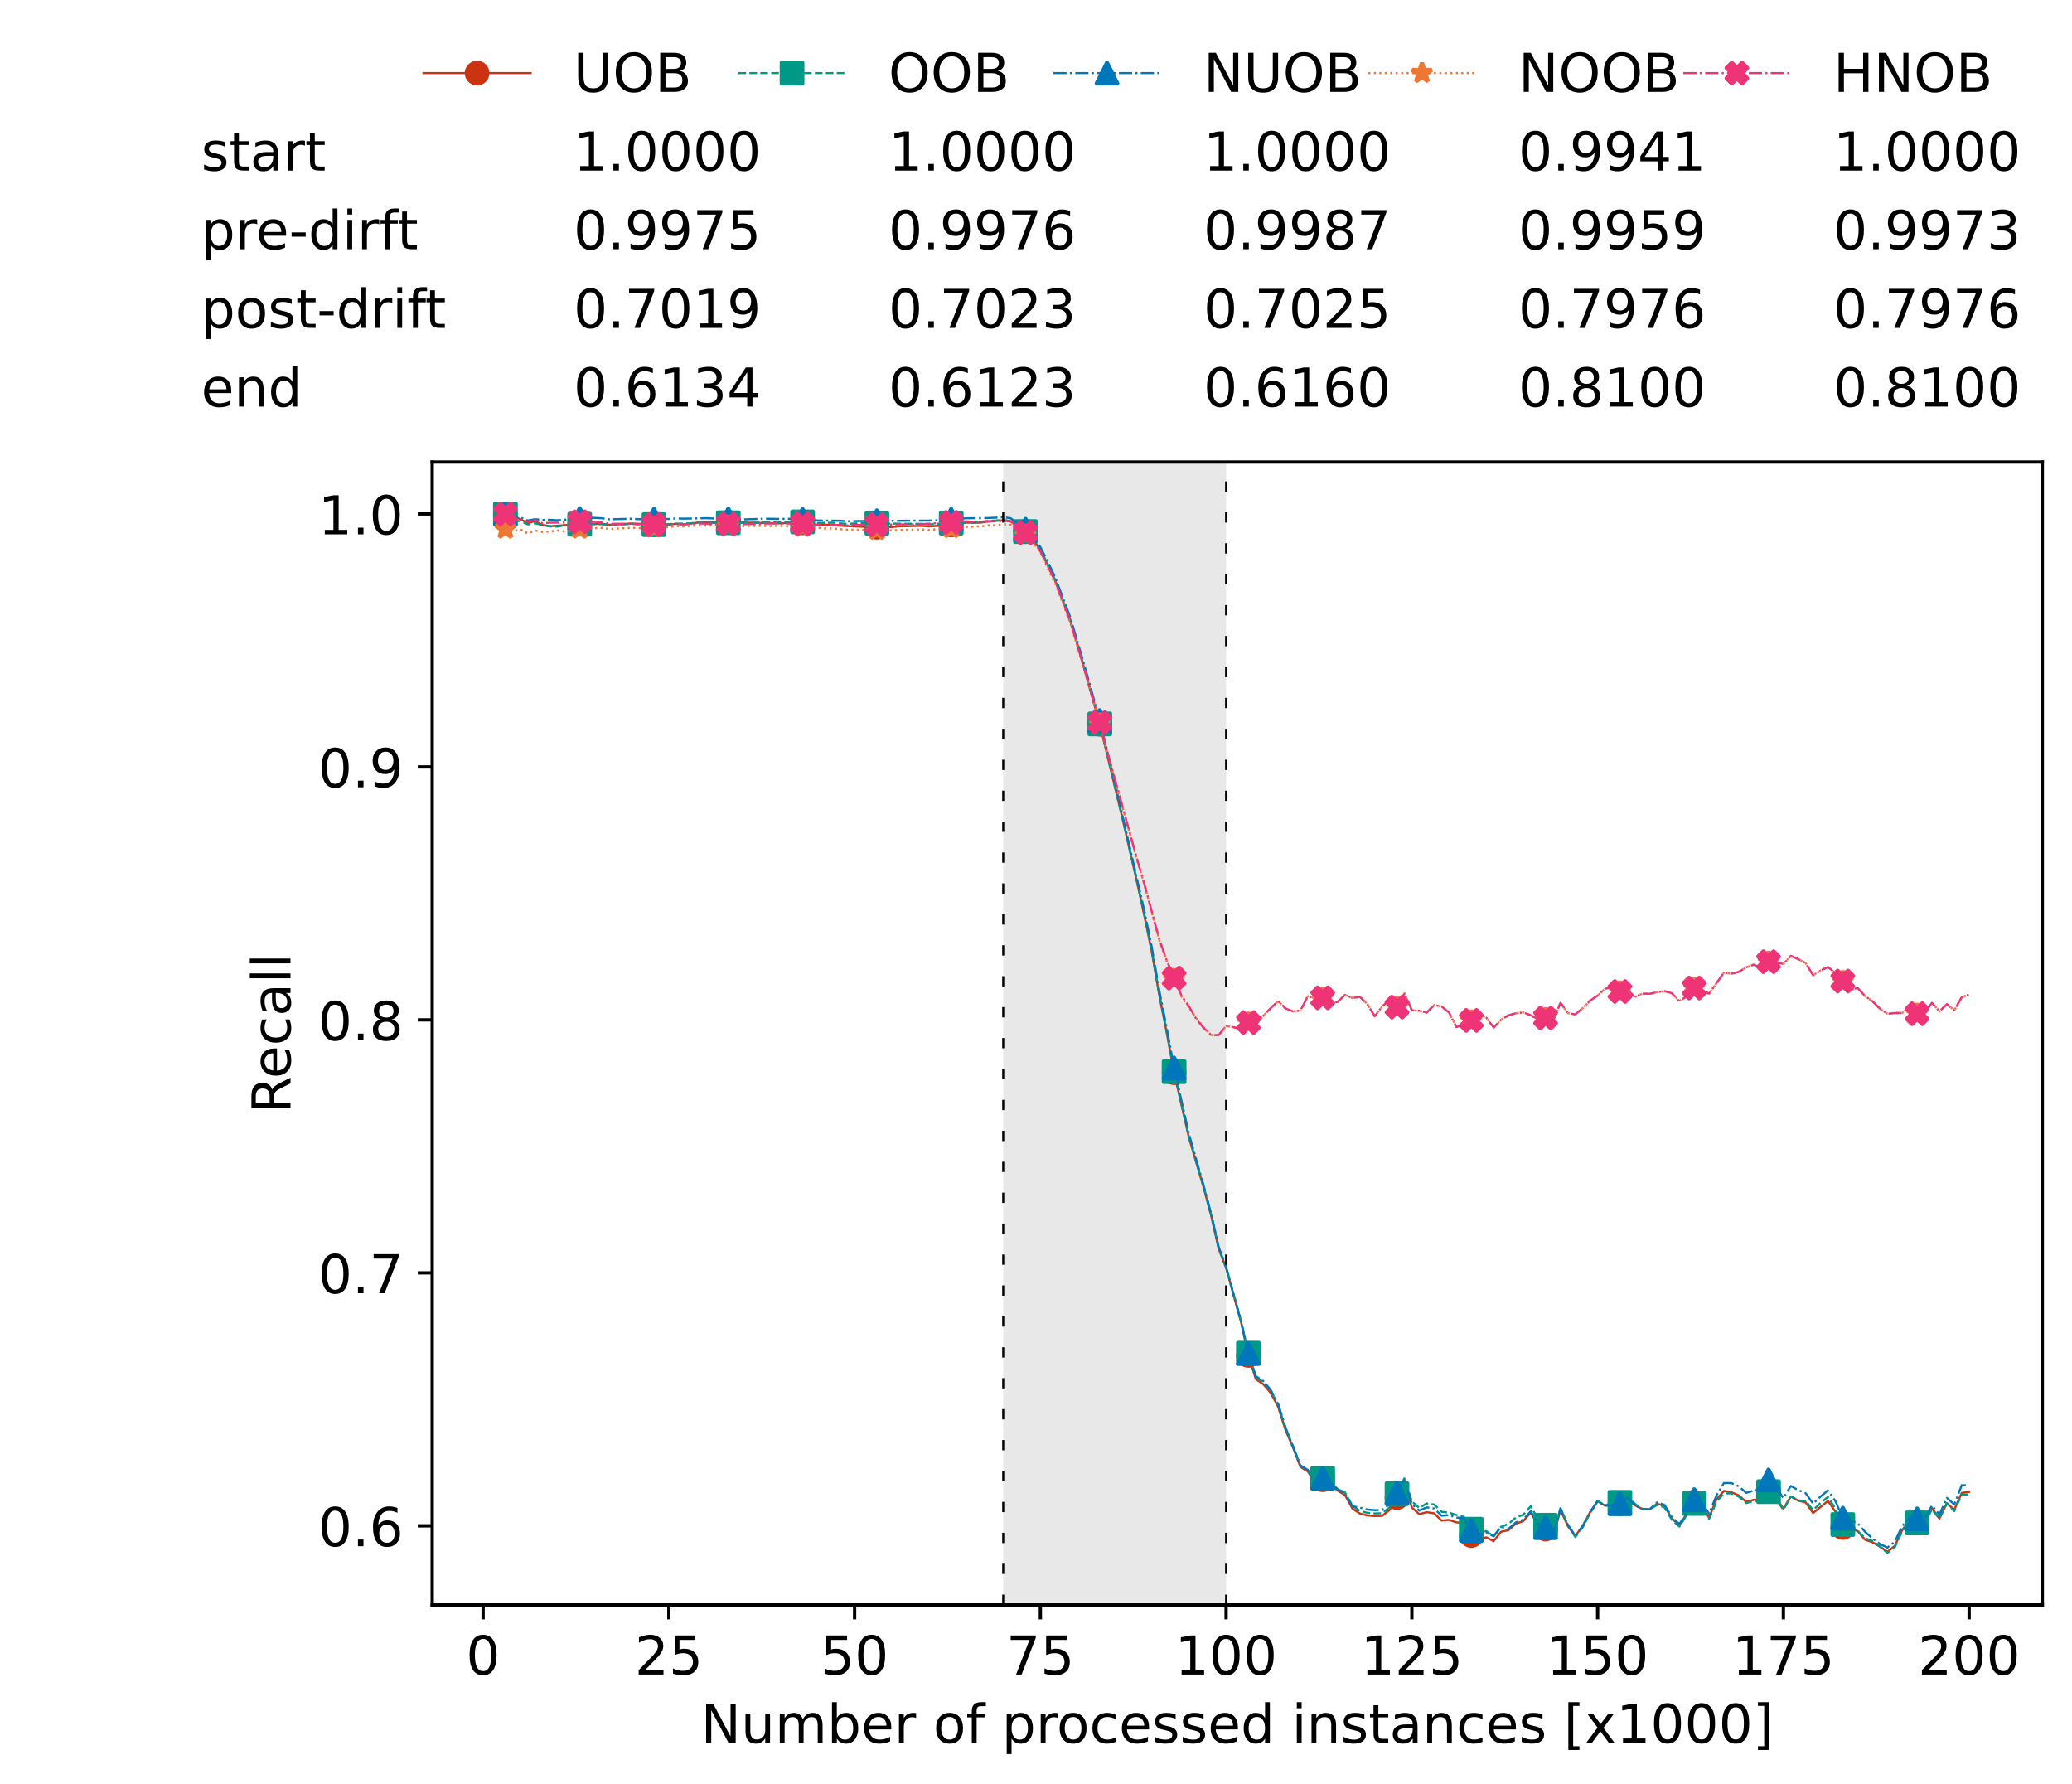 <?xml version="1.0" encoding="utf-8" standalone="no"?>
<!DOCTYPE svg PUBLIC "-//W3C//DTD SVG 1.1//EN"
  "http://www.w3.org/Graphics/SVG/1.1/DTD/svg11.dtd">
<!-- Created with matplotlib (https://matplotlib.org/) -->
<svg height="432.615pt" version="1.1" viewBox="0 0 502.65 432.615" width="502.65pt" xmlns="http://www.w3.org/2000/svg" xmlns:xlink="http://www.w3.org/1999/xlink">
 <defs>
  <style type="text/css">*{stroke-linecap:butt;stroke-linejoin:round;}</style>
 </defs>
 <g id="figure_1">
  <g id="patch_1">
   <path d="M 0 432.615 
L 502.65 432.615 
L 502.65 0 
L 0 0 
z
" style="fill:#ffffff;"/>
  </g>
  <g id="axes_1">
   <g id="patch_2">
    <path d="M 104.85 389.252 
L 495.45 389.252 
L 495.45 112.052 
L 104.85 112.052 
z
" style="fill:#ffffff;"/>
   </g>
   <g id="patch_3">
    <path clip-path="url(#p85fbc59ce9)" d="M 297.446 389.252 
L 297.446 112.052 
L 243.372 112.052 
L 243.372 389.252 
z
" style="fill:#d3d3d3;opacity:0.5;"/>
   </g>
   <g id="matplotlib.axis_1">
    <g id="xtick_1">
     <g id="line2d_1">
      <defs>
       <path d="M 0 0 
L 0 3.5 
" id="mfed6e3b840" style="stroke:#000000;stroke-width:0.8;"/>
      </defs>
      <g>
       <use style="stroke:#000000;stroke-width:0.8;" x="117.197" xlink:href="#mfed6e3b840" y="389.252"/>
      </g>
     </g>
     <g id="text_1">
      <!-- 0 -->
      <g transform="translate(113.061 406.13)scale(0.13 -0.13)">
       <defs>
        <path d="M 31.781 66.406 
Q 24.172 66.406 20.328 58.906 
Q 16.5 51.422 16.5 36.375 
Q 16.5 21.391 20.328 13.891 
Q 24.172 6.391 31.781 6.391 
Q 39.453 6.391 43.281 13.891 
Q 47.125 21.391 47.125 36.375 
Q 47.125 51.422 43.281 58.906 
Q 39.453 66.406 31.781 66.406 
z
M 31.781 74.219 
Q 44.047 74.219 50.516 64.516 
Q 56.984 54.828 56.984 36.375 
Q 56.984 17.969 50.516 8.266 
Q 44.047 -1.422 31.781 -1.422 
Q 19.531 -1.422 13.062 8.266 
Q 6.594 17.969 6.594 36.375 
Q 6.594 54.828 13.062 64.516 
Q 19.531 74.219 31.781 74.219 
z
" id="DejaVuSans-48"/>
       </defs>
       <use xlink:href="#DejaVuSans-48"/>
      </g>
     </g>
    </g>
    <g id="xtick_2">
     <g id="line2d_2">
      <g>
       <use style="stroke:#000000;stroke-width:0.8;" x="162.259" xlink:href="#mfed6e3b840" y="389.252"/>
      </g>
     </g>
     <g id="text_2">
      <!-- 25 -->
      <g transform="translate(153.988 406.13)scale(0.13 -0.13)">
       <defs>
        <path d="M 19.188 8.297 
L 53.609 8.297 
L 53.609 0 
L 7.328 0 
L 7.328 8.297 
Q 12.938 14.109 22.625 23.891 
Q 32.328 33.688 34.812 36.531 
Q 39.547 41.844 41.422 45.531 
Q 43.312 49.219 43.312 52.781 
Q 43.312 58.594 39.234 62.25 
Q 35.156 65.922 28.609 65.922 
Q 23.969 65.922 18.812 64.312 
Q 13.672 62.703 7.812 59.422 
L 7.812 69.391 
Q 13.766 71.781 18.938 73 
Q 24.125 74.219 28.422 74.219 
Q 39.75 74.219 46.484 68.547 
Q 53.219 62.891 53.219 53.422 
Q 53.219 48.922 51.531 44.891 
Q 49.859 40.875 45.406 35.406 
Q 44.188 33.984 37.641 27.219 
Q 31.109 20.453 19.188 8.297 
z
" id="DejaVuSans-50"/>
        <path d="M 10.797 72.906 
L 49.516 72.906 
L 49.516 64.594 
L 19.828 64.594 
L 19.828 46.734 
Q 21.969 47.469 24.109 47.828 
Q 26.266 48.188 28.422 48.188 
Q 40.625 48.188 47.75 41.5 
Q 54.891 34.812 54.891 23.391 
Q 54.891 11.625 47.562 5.094 
Q 40.234 -1.422 26.906 -1.422 
Q 22.312 -1.422 17.547 -0.641 
Q 12.797 0.141 7.719 1.703 
L 7.719 11.625 
Q 12.109 9.234 16.797 8.062 
Q 21.484 6.891 26.703 6.891 
Q 35.156 6.891 40.078 11.328 
Q 45.016 15.766 45.016 23.391 
Q 45.016 31 40.078 35.438 
Q 35.156 39.891 26.703 39.891 
Q 22.75 39.891 18.812 39.016 
Q 14.891 38.141 10.797 36.281 
z
" id="DejaVuSans-53"/>
       </defs>
       <use xlink:href="#DejaVuSans-50"/>
       <use x="63.623" xlink:href="#DejaVuSans-53"/>
      </g>
     </g>
    </g>
    <g id="xtick_3">
     <g id="line2d_3">
      <g>
       <use style="stroke:#000000;stroke-width:0.8;" x="207.322" xlink:href="#mfed6e3b840" y="389.252"/>
      </g>
     </g>
     <g id="text_3">
      <!-- 50 -->
      <g transform="translate(199.05 406.13)scale(0.13 -0.13)">
       <use xlink:href="#DejaVuSans-53"/>
       <use x="63.623" xlink:href="#DejaVuSans-48"/>
      </g>
     </g>
    </g>
    <g id="xtick_4">
     <g id="line2d_4">
      <g>
       <use style="stroke:#000000;stroke-width:0.8;" x="252.384" xlink:href="#mfed6e3b840" y="389.252"/>
      </g>
     </g>
     <g id="text_4">
      <!-- 75 -->
      <g transform="translate(244.113 406.13)scale(0.13 -0.13)">
       <defs>
        <path d="M 8.203 72.906 
L 55.078 72.906 
L 55.078 68.703 
L 28.609 0 
L 18.312 0 
L 43.219 64.594 
L 8.203 64.594 
z
" id="DejaVuSans-55"/>
       </defs>
       <use xlink:href="#DejaVuSans-55"/>
       <use x="63.623" xlink:href="#DejaVuSans-53"/>
      </g>
     </g>
    </g>
    <g id="xtick_5">
     <g id="line2d_5">
      <g>
       <use style="stroke:#000000;stroke-width:0.8;" x="297.446" xlink:href="#mfed6e3b840" y="389.252"/>
      </g>
     </g>
     <g id="text_5">
      <!-- 100 -->
      <g transform="translate(285.039 406.13)scale(0.13 -0.13)">
       <defs>
        <path d="M 12.406 8.297 
L 28.516 8.297 
L 28.516 63.922 
L 10.984 60.406 
L 10.984 69.391 
L 28.422 72.906 
L 38.281 72.906 
L 38.281 8.297 
L 54.391 8.297 
L 54.391 0 
L 12.406 0 
z
" id="DejaVuSans-49"/>
       </defs>
       <use xlink:href="#DejaVuSans-49"/>
       <use x="63.623" xlink:href="#DejaVuSans-48"/>
       <use x="127.246" xlink:href="#DejaVuSans-48"/>
      </g>
     </g>
    </g>
    <g id="xtick_6">
     <g id="line2d_6">
      <g>
       <use style="stroke:#000000;stroke-width:0.8;" x="342.509" xlink:href="#mfed6e3b840" y="389.252"/>
      </g>
     </g>
     <g id="text_6">
      <!-- 125 -->
      <g transform="translate(330.102 406.13)scale(0.13 -0.13)">
       <use xlink:href="#DejaVuSans-49"/>
       <use x="63.623" xlink:href="#DejaVuSans-50"/>
       <use x="127.246" xlink:href="#DejaVuSans-53"/>
      </g>
     </g>
    </g>
    <g id="xtick_7">
     <g id="line2d_7">
      <g>
       <use style="stroke:#000000;stroke-width:0.8;" x="387.571" xlink:href="#mfed6e3b840" y="389.252"/>
      </g>
     </g>
     <g id="text_7">
      <!-- 150 -->
      <g transform="translate(375.164 406.13)scale(0.13 -0.13)">
       <use xlink:href="#DejaVuSans-49"/>
       <use x="63.623" xlink:href="#DejaVuSans-53"/>
       <use x="127.246" xlink:href="#DejaVuSans-48"/>
      </g>
     </g>
    </g>
    <g id="xtick_8">
     <g id="line2d_8">
      <g>
       <use style="stroke:#000000;stroke-width:0.8;" x="432.633" xlink:href="#mfed6e3b840" y="389.252"/>
      </g>
     </g>
     <g id="text_8">
      <!-- 175 -->
      <g transform="translate(420.226 406.13)scale(0.13 -0.13)">
       <use xlink:href="#DejaVuSans-49"/>
       <use x="63.623" xlink:href="#DejaVuSans-55"/>
       <use x="127.246" xlink:href="#DejaVuSans-53"/>
      </g>
     </g>
    </g>
    <g id="xtick_9">
     <g id="line2d_9">
      <g>
       <use style="stroke:#000000;stroke-width:0.8;" x="477.695" xlink:href="#mfed6e3b840" y="389.252"/>
      </g>
     </g>
     <g id="text_9">
      <!-- 200 -->
      <g transform="translate(465.289 406.13)scale(0.13 -0.13)">
       <use xlink:href="#DejaVuSans-50"/>
       <use x="63.623" xlink:href="#DejaVuSans-48"/>
       <use x="127.246" xlink:href="#DejaVuSans-48"/>
      </g>
     </g>
    </g>
    <g id="text_10">
     <!-- Number of processed instances [x1000] -->
     <g transform="translate(170.025 422.711)scale(0.13 -0.13)">
      <defs>
       <path d="M 9.812 72.906 
L 23.094 72.906 
L 55.422 11.922 
L 55.422 72.906 
L 64.984 72.906 
L 64.984 0 
L 51.703 0 
L 19.391 60.984 
L 19.391 0 
L 9.812 0 
z
" id="DejaVuSans-78"/>
       <path d="M 8.5 21.578 
L 8.5 54.688 
L 17.484 54.688 
L 17.484 21.922 
Q 17.484 14.156 20.5 10.266 
Q 23.531 6.391 29.594 6.391 
Q 36.859 6.391 41.078 11.031 
Q 45.312 15.672 45.312 23.688 
L 45.312 54.688 
L 54.297 54.688 
L 54.297 0 
L 45.312 0 
L 45.312 8.406 
Q 42.047 3.422 37.719 1 
Q 33.406 -1.422 27.688 -1.422 
Q 18.266 -1.422 13.375 4.438 
Q 8.5 10.297 8.5 21.578 
z
M 31.109 56 
z
" id="DejaVuSans-117"/>
       <path d="M 52 44.188 
Q 55.375 50.25 60.062 53.125 
Q 64.75 56 71.094 56 
Q 79.641 56 84.281 50.016 
Q 88.922 44.047 88.922 33.016 
L 88.922 0 
L 79.891 0 
L 79.891 32.719 
Q 79.891 40.578 77.094 44.375 
Q 74.312 48.188 68.609 48.188 
Q 61.625 48.188 57.562 43.547 
Q 53.516 38.922 53.516 30.906 
L 53.516 0 
L 44.484 0 
L 44.484 32.719 
Q 44.484 40.625 41.703 44.406 
Q 38.922 48.188 33.109 48.188 
Q 26.219 48.188 22.156 43.531 
Q 18.109 38.875 18.109 30.906 
L 18.109 0 
L 9.078 0 
L 9.078 54.688 
L 18.109 54.688 
L 18.109 46.188 
Q 21.188 51.219 25.484 53.609 
Q 29.781 56 35.688 56 
Q 41.656 56 45.828 52.969 
Q 50 49.953 52 44.188 
z
" id="DejaVuSans-109"/>
       <path d="M 48.688 27.297 
Q 48.688 37.203 44.609 42.844 
Q 40.531 48.484 33.406 48.484 
Q 26.266 48.484 22.188 42.844 
Q 18.109 37.203 18.109 27.297 
Q 18.109 17.391 22.188 11.75 
Q 26.266 6.109 33.406 6.109 
Q 40.531 6.109 44.609 11.75 
Q 48.688 17.391 48.688 27.297 
z
M 18.109 46.391 
Q 20.953 51.266 25.266 53.625 
Q 29.594 56 35.594 56 
Q 45.562 56 51.781 48.094 
Q 58.016 40.188 58.016 27.297 
Q 58.016 14.406 51.781 6.484 
Q 45.562 -1.422 35.594 -1.422 
Q 29.594 -1.422 25.266 0.953 
Q 20.953 3.328 18.109 8.203 
L 18.109 0 
L 9.078 0 
L 9.078 75.984 
L 18.109 75.984 
z
" id="DejaVuSans-98"/>
       <path d="M 56.203 29.594 
L 56.203 25.203 
L 14.891 25.203 
Q 15.484 15.922 20.484 11.062 
Q 25.484 6.203 34.422 6.203 
Q 39.594 6.203 44.453 7.469 
Q 49.312 8.734 54.109 11.281 
L 54.109 2.781 
Q 49.266 0.734 44.188 -0.344 
Q 39.109 -1.422 33.891 -1.422 
Q 20.797 -1.422 13.156 6.188 
Q 5.516 13.812 5.516 26.812 
Q 5.516 40.234 12.766 48.109 
Q 20.016 56 32.328 56 
Q 43.359 56 49.781 48.891 
Q 56.203 41.797 56.203 29.594 
z
M 47.219 32.234 
Q 47.125 39.594 43.094 43.984 
Q 39.062 48.391 32.422 48.391 
Q 24.906 48.391 20.391 44.141 
Q 15.875 39.891 15.188 32.172 
z
" id="DejaVuSans-101"/>
       <path d="M 41.109 46.297 
Q 39.594 47.172 37.812 47.578 
Q 36.031 48 33.891 48 
Q 26.266 48 22.188 43.047 
Q 18.109 38.094 18.109 28.812 
L 18.109 0 
L 9.078 0 
L 9.078 54.688 
L 18.109 54.688 
L 18.109 46.188 
Q 20.953 51.172 25.484 53.578 
Q 30.031 56 36.531 56 
Q 37.453 56 38.578 55.875 
Q 39.703 55.766 41.062 55.516 
z
" id="DejaVuSans-114"/>
       <path id="DejaVuSans-32"/>
       <path d="M 30.609 48.391 
Q 23.391 48.391 19.188 42.75 
Q 14.984 37.109 14.984 27.297 
Q 14.984 17.484 19.156 11.844 
Q 23.344 6.203 30.609 6.203 
Q 37.797 6.203 41.984 11.859 
Q 46.188 17.531 46.188 27.297 
Q 46.188 37.016 41.984 42.703 
Q 37.797 48.391 30.609 48.391 
z
M 30.609 56 
Q 42.328 56 49.016 48.375 
Q 55.719 40.766 55.719 27.297 
Q 55.719 13.875 49.016 6.219 
Q 42.328 -1.422 30.609 -1.422 
Q 18.844 -1.422 12.172 6.219 
Q 5.516 13.875 5.516 27.297 
Q 5.516 40.766 12.172 48.375 
Q 18.844 56 30.609 56 
z
" id="DejaVuSans-111"/>
       <path d="M 37.109 75.984 
L 37.109 68.5 
L 28.516 68.5 
Q 23.688 68.5 21.797 66.547 
Q 19.922 64.594 19.922 59.516 
L 19.922 54.688 
L 34.719 54.688 
L 34.719 47.703 
L 19.922 47.703 
L 19.922 0 
L 10.891 0 
L 10.891 47.703 
L 2.297 47.703 
L 2.297 54.688 
L 10.891 54.688 
L 10.891 58.5 
Q 10.891 67.625 15.141 71.797 
Q 19.391 75.984 28.609 75.984 
z
" id="DejaVuSans-102"/>
       <path d="M 18.109 8.203 
L 18.109 -20.797 
L 9.078 -20.797 
L 9.078 54.688 
L 18.109 54.688 
L 18.109 46.391 
Q 20.953 51.266 25.266 53.625 
Q 29.594 56 35.594 56 
Q 45.562 56 51.781 48.094 
Q 58.016 40.188 58.016 27.297 
Q 58.016 14.406 51.781 6.484 
Q 45.562 -1.422 35.594 -1.422 
Q 29.594 -1.422 25.266 0.953 
Q 20.953 3.328 18.109 8.203 
z
M 48.688 27.297 
Q 48.688 37.203 44.609 42.844 
Q 40.531 48.484 33.406 48.484 
Q 26.266 48.484 22.188 42.844 
Q 18.109 37.203 18.109 27.297 
Q 18.109 17.391 22.188 11.75 
Q 26.266 6.109 33.406 6.109 
Q 40.531 6.109 44.609 11.75 
Q 48.688 17.391 48.688 27.297 
z
" id="DejaVuSans-112"/>
       <path d="M 48.781 52.594 
L 48.781 44.188 
Q 44.969 46.297 41.141 47.344 
Q 37.312 48.391 33.406 48.391 
Q 24.656 48.391 19.812 42.844 
Q 14.984 37.312 14.984 27.297 
Q 14.984 17.281 19.812 11.734 
Q 24.656 6.203 33.406 6.203 
Q 37.312 6.203 41.141 7.25 
Q 44.969 8.297 48.781 10.406 
L 48.781 2.094 
Q 45.016 0.344 40.984 -0.531 
Q 36.969 -1.422 32.422 -1.422 
Q 20.062 -1.422 12.781 6.344 
Q 5.516 14.109 5.516 27.297 
Q 5.516 40.672 12.859 48.328 
Q 20.219 56 33.016 56 
Q 37.156 56 41.109 55.141 
Q 45.062 54.297 48.781 52.594 
z
" id="DejaVuSans-99"/>
       <path d="M 44.281 53.078 
L 44.281 44.578 
Q 40.484 46.531 36.375 47.5 
Q 32.281 48.484 27.875 48.484 
Q 21.188 48.484 17.844 46.438 
Q 14.5 44.391 14.5 40.281 
Q 14.5 37.156 16.891 35.375 
Q 19.281 33.594 26.516 31.984 
L 29.594 31.297 
Q 39.156 29.25 43.188 25.516 
Q 47.219 21.781 47.219 15.094 
Q 47.219 7.469 41.188 3.016 
Q 35.156 -1.422 24.609 -1.422 
Q 20.219 -1.422 15.453 -0.562 
Q 10.688 0.297 5.422 2 
L 5.422 11.281 
Q 10.406 8.688 15.234 7.391 
Q 20.062 6.109 24.812 6.109 
Q 31.156 6.109 34.562 8.281 
Q 37.984 10.453 37.984 14.406 
Q 37.984 18.062 35.516 20.016 
Q 33.062 21.969 24.703 23.781 
L 21.578 24.516 
Q 13.234 26.266 9.516 29.906 
Q 5.812 33.547 5.812 39.891 
Q 5.812 47.609 11.281 51.797 
Q 16.75 56 26.812 56 
Q 31.781 56 36.172 55.266 
Q 40.578 54.547 44.281 53.078 
z
" id="DejaVuSans-115"/>
       <path d="M 45.406 46.391 
L 45.406 75.984 
L 54.391 75.984 
L 54.391 0 
L 45.406 0 
L 45.406 8.203 
Q 42.578 3.328 38.25 0.953 
Q 33.938 -1.422 27.875 -1.422 
Q 17.969 -1.422 11.734 6.484 
Q 5.516 14.406 5.516 27.297 
Q 5.516 40.188 11.734 48.094 
Q 17.969 56 27.875 56 
Q 33.938 56 38.25 53.625 
Q 42.578 51.266 45.406 46.391 
z
M 14.797 27.297 
Q 14.797 17.391 18.875 11.75 
Q 22.953 6.109 30.078 6.109 
Q 37.203 6.109 41.297 11.75 
Q 45.406 17.391 45.406 27.297 
Q 45.406 37.203 41.297 42.844 
Q 37.203 48.484 30.078 48.484 
Q 22.953 48.484 18.875 42.844 
Q 14.797 37.203 14.797 27.297 
z
" id="DejaVuSans-100"/>
       <path d="M 9.422 54.688 
L 18.406 54.688 
L 18.406 0 
L 9.422 0 
z
M 9.422 75.984 
L 18.406 75.984 
L 18.406 64.594 
L 9.422 64.594 
z
" id="DejaVuSans-105"/>
       <path d="M 54.891 33.016 
L 54.891 0 
L 45.906 0 
L 45.906 32.719 
Q 45.906 40.484 42.875 44.328 
Q 39.844 48.188 33.797 48.188 
Q 26.516 48.188 22.312 43.547 
Q 18.109 38.922 18.109 30.906 
L 18.109 0 
L 9.078 0 
L 9.078 54.688 
L 18.109 54.688 
L 18.109 46.188 
Q 21.344 51.125 25.703 53.562 
Q 30.078 56 35.797 56 
Q 45.219 56 50.047 50.172 
Q 54.891 44.344 54.891 33.016 
z
" id="DejaVuSans-110"/>
       <path d="M 18.312 70.219 
L 18.312 54.688 
L 36.812 54.688 
L 36.812 47.703 
L 18.312 47.703 
L 18.312 18.016 
Q 18.312 11.328 20.141 9.422 
Q 21.969 7.516 27.594 7.516 
L 36.812 7.516 
L 36.812 0 
L 27.594 0 
Q 17.188 0 13.234 3.875 
Q 9.281 7.766 9.281 18.016 
L 9.281 47.703 
L 2.688 47.703 
L 2.688 54.688 
L 9.281 54.688 
L 9.281 70.219 
z
" id="DejaVuSans-116"/>
       <path d="M 34.281 27.484 
Q 23.391 27.484 19.188 25 
Q 14.984 22.516 14.984 16.5 
Q 14.984 11.719 18.141 8.906 
Q 21.297 6.109 26.703 6.109 
Q 34.188 6.109 38.703 11.406 
Q 43.219 16.703 43.219 25.484 
L 43.219 27.484 
z
M 52.203 31.203 
L 52.203 0 
L 43.219 0 
L 43.219 8.297 
Q 40.141 3.328 35.547 0.953 
Q 30.953 -1.422 24.312 -1.422 
Q 15.922 -1.422 10.953 3.297 
Q 6 8.016 6 15.922 
Q 6 25.141 12.172 29.828 
Q 18.359 34.516 30.609 34.516 
L 43.219 34.516 
L 43.219 35.406 
Q 43.219 41.609 39.141 45 
Q 35.062 48.391 27.688 48.391 
Q 23 48.391 18.547 47.266 
Q 14.109 46.141 10.016 43.891 
L 10.016 52.203 
Q 14.938 54.109 19.578 55.047 
Q 24.219 56 28.609 56 
Q 40.484 56 46.344 49.844 
Q 52.203 43.703 52.203 31.203 
z
" id="DejaVuSans-97"/>
       <path d="M 8.594 75.984 
L 29.297 75.984 
L 29.297 69 
L 17.578 69 
L 17.578 -6.203 
L 29.297 -6.203 
L 29.297 -13.188 
L 8.594 -13.188 
z
" id="DejaVuSans-91"/>
       <path d="M 54.891 54.688 
L 35.109 28.078 
L 55.906 0 
L 45.312 0 
L 29.391 21.484 
L 13.484 0 
L 2.875 0 
L 24.125 28.609 
L 4.688 54.688 
L 15.281 54.688 
L 29.781 35.203 
L 44.281 54.688 
z
" id="DejaVuSans-120"/>
       <path d="M 30.422 75.984 
L 30.422 -13.188 
L 9.719 -13.188 
L 9.719 -6.203 
L 21.391 -6.203 
L 21.391 69 
L 9.719 69 
L 9.719 75.984 
z
" id="DejaVuSans-93"/>
      </defs>
      <use xlink:href="#DejaVuSans-78"/>
      <use x="74.805" xlink:href="#DejaVuSans-117"/>
      <use x="138.184" xlink:href="#DejaVuSans-109"/>
      <use x="235.596" xlink:href="#DejaVuSans-98"/>
      <use x="299.072" xlink:href="#DejaVuSans-101"/>
      <use x="360.596" xlink:href="#DejaVuSans-114"/>
      <use x="401.709" xlink:href="#DejaVuSans-32"/>
      <use x="433.496" xlink:href="#DejaVuSans-111"/>
      <use x="494.678" xlink:href="#DejaVuSans-102"/>
      <use x="529.883" xlink:href="#DejaVuSans-32"/>
      <use x="561.67" xlink:href="#DejaVuSans-112"/>
      <use x="625.146" xlink:href="#DejaVuSans-114"/>
      <use x="664.01" xlink:href="#DejaVuSans-111"/>
      <use x="725.191" xlink:href="#DejaVuSans-99"/>
      <use x="780.172" xlink:href="#DejaVuSans-101"/>
      <use x="841.695" xlink:href="#DejaVuSans-115"/>
      <use x="893.795" xlink:href="#DejaVuSans-115"/>
      <use x="945.895" xlink:href="#DejaVuSans-101"/>
      <use x="1007.418" xlink:href="#DejaVuSans-100"/>
      <use x="1070.895" xlink:href="#DejaVuSans-32"/>
      <use x="1102.682" xlink:href="#DejaVuSans-105"/>
      <use x="1130.465" xlink:href="#DejaVuSans-110"/>
      <use x="1193.844" xlink:href="#DejaVuSans-115"/>
      <use x="1245.943" xlink:href="#DejaVuSans-116"/>
      <use x="1285.152" xlink:href="#DejaVuSans-97"/>
      <use x="1346.432" xlink:href="#DejaVuSans-110"/>
      <use x="1409.811" xlink:href="#DejaVuSans-99"/>
      <use x="1464.791" xlink:href="#DejaVuSans-101"/>
      <use x="1526.314" xlink:href="#DejaVuSans-115"/>
      <use x="1578.414" xlink:href="#DejaVuSans-32"/>
      <use x="1610.201" xlink:href="#DejaVuSans-91"/>
      <use x="1649.215" xlink:href="#DejaVuSans-120"/>
      <use x="1708.395" xlink:href="#DejaVuSans-49"/>
      <use x="1772.018" xlink:href="#DejaVuSans-48"/>
      <use x="1835.641" xlink:href="#DejaVuSans-48"/>
      <use x="1899.264" xlink:href="#DejaVuSans-48"/>
      <use x="1962.887" xlink:href="#DejaVuSans-93"/>
     </g>
    </g>
   </g>
   <g id="matplotlib.axis_2">
    <g id="ytick_1">
     <g id="line2d_10">
      <defs>
       <path d="M 0 0 
L -3.5 0 
" id="m43863a1723" style="stroke:#000000;stroke-width:0.8;"/>
      </defs>
      <g>
       <use style="stroke:#000000;stroke-width:0.8;" x="104.85" xlink:href="#m43863a1723" y="370.068"/>
      </g>
     </g>
     <g id="text_11">
      <!-- 0.6 -->
      <g transform="translate(77.176 375.007)scale(0.13 -0.13)">
       <defs>
        <path d="M 10.688 12.406 
L 21 12.406 
L 21 0 
L 10.688 0 
z
" id="DejaVuSans-46"/>
        <path d="M 33.016 40.375 
Q 26.375 40.375 22.484 35.828 
Q 18.609 31.297 18.609 23.391 
Q 18.609 15.531 22.484 10.953 
Q 26.375 6.391 33.016 6.391 
Q 39.656 6.391 43.531 10.953 
Q 47.406 15.531 47.406 23.391 
Q 47.406 31.297 43.531 35.828 
Q 39.656 40.375 33.016 40.375 
z
M 52.594 71.297 
L 52.594 62.312 
Q 48.875 64.062 45.094 64.984 
Q 41.312 65.922 37.594 65.922 
Q 27.828 65.922 22.672 59.328 
Q 17.531 52.734 16.797 39.406 
Q 19.672 43.656 24.016 45.922 
Q 28.375 48.188 33.594 48.188 
Q 44.578 48.188 50.953 41.516 
Q 57.328 34.859 57.328 23.391 
Q 57.328 12.156 50.688 5.359 
Q 44.047 -1.422 33.016 -1.422 
Q 20.359 -1.422 13.672 8.266 
Q 6.984 17.969 6.984 36.375 
Q 6.984 53.656 15.188 63.938 
Q 23.391 74.219 37.203 74.219 
Q 40.922 74.219 44.703 73.484 
Q 48.484 72.75 52.594 71.297 
z
" id="DejaVuSans-54"/>
       </defs>
       <use xlink:href="#DejaVuSans-48"/>
       <use x="63.623" xlink:href="#DejaVuSans-46"/>
       <use x="95.41" xlink:href="#DejaVuSans-54"/>
      </g>
     </g>
    </g>
    <g id="ytick_2">
     <g id="line2d_11">
      <g>
       <use style="stroke:#000000;stroke-width:0.8;" x="104.85" xlink:href="#m43863a1723" y="308.714"/>
      </g>
     </g>
     <g id="text_12">
      <!-- 0.7 -->
      <g transform="translate(77.176 313.653)scale(0.13 -0.13)">
       <use xlink:href="#DejaVuSans-48"/>
       <use x="63.623" xlink:href="#DejaVuSans-46"/>
       <use x="95.41" xlink:href="#DejaVuSans-55"/>
      </g>
     </g>
    </g>
    <g id="ytick_3">
     <g id="line2d_12">
      <g>
       <use style="stroke:#000000;stroke-width:0.8;" x="104.85" xlink:href="#m43863a1723" y="247.36"/>
      </g>
     </g>
     <g id="text_13">
      <!-- 0.8 -->
      <g transform="translate(77.176 252.299)scale(0.13 -0.13)">
       <defs>
        <path d="M 31.781 34.625 
Q 24.75 34.625 20.719 30.859 
Q 16.703 27.094 16.703 20.516 
Q 16.703 13.922 20.719 10.156 
Q 24.75 6.391 31.781 6.391 
Q 38.812 6.391 42.859 10.172 
Q 46.922 13.969 46.922 20.516 
Q 46.922 27.094 42.891 30.859 
Q 38.875 34.625 31.781 34.625 
z
M 21.922 38.812 
Q 15.578 40.375 12.031 44.719 
Q 8.5 49.078 8.5 55.328 
Q 8.5 64.062 14.719 69.141 
Q 20.953 74.219 31.781 74.219 
Q 42.672 74.219 48.875 69.141 
Q 55.078 64.062 55.078 55.328 
Q 55.078 49.078 51.531 44.719 
Q 48 40.375 41.703 38.812 
Q 48.828 37.156 52.797 32.312 
Q 56.781 27.484 56.781 20.516 
Q 56.781 9.906 50.312 4.234 
Q 43.844 -1.422 31.781 -1.422 
Q 19.734 -1.422 13.25 4.234 
Q 6.781 9.906 6.781 20.516 
Q 6.781 27.484 10.781 32.312 
Q 14.797 37.156 21.922 38.812 
z
M 18.312 54.391 
Q 18.312 48.734 21.844 45.562 
Q 25.391 42.391 31.781 42.391 
Q 38.141 42.391 41.719 45.562 
Q 45.312 48.734 45.312 54.391 
Q 45.312 60.062 41.719 63.234 
Q 38.141 66.406 31.781 66.406 
Q 25.391 66.406 21.844 63.234 
Q 18.312 60.062 18.312 54.391 
z
" id="DejaVuSans-56"/>
       </defs>
       <use xlink:href="#DejaVuSans-48"/>
       <use x="63.623" xlink:href="#DejaVuSans-46"/>
       <use x="95.41" xlink:href="#DejaVuSans-56"/>
      </g>
     </g>
    </g>
    <g id="ytick_4">
     <g id="line2d_13">
      <g>
       <use style="stroke:#000000;stroke-width:0.8;" x="104.85" xlink:href="#m43863a1723" y="186.006"/>
      </g>
     </g>
     <g id="text_14">
      <!-- 0.9 -->
      <g transform="translate(77.176 190.945)scale(0.13 -0.13)">
       <defs>
        <path d="M 10.984 1.516 
L 10.984 10.5 
Q 14.703 8.734 18.5 7.812 
Q 22.312 6.891 25.984 6.891 
Q 35.75 6.891 40.891 13.453 
Q 46.047 20.016 46.781 33.406 
Q 43.953 29.203 39.594 26.953 
Q 35.25 24.703 29.984 24.703 
Q 19.047 24.703 12.672 31.312 
Q 6.297 37.938 6.297 49.422 
Q 6.297 60.641 12.938 67.422 
Q 19.578 74.219 30.609 74.219 
Q 43.266 74.219 49.922 64.516 
Q 56.594 54.828 56.594 36.375 
Q 56.594 19.141 48.406 8.859 
Q 40.234 -1.422 26.422 -1.422 
Q 22.703 -1.422 18.891 -0.688 
Q 15.094 0.047 10.984 1.516 
z
M 30.609 32.422 
Q 37.25 32.422 41.125 36.953 
Q 45.016 41.5 45.016 49.422 
Q 45.016 57.281 41.125 61.844 
Q 37.25 66.406 30.609 66.406 
Q 23.969 66.406 20.094 61.844 
Q 16.219 57.281 16.219 49.422 
Q 16.219 41.5 20.094 36.953 
Q 23.969 32.422 30.609 32.422 
z
" id="DejaVuSans-57"/>
       </defs>
       <use xlink:href="#DejaVuSans-48"/>
       <use x="63.623" xlink:href="#DejaVuSans-46"/>
       <use x="95.41" xlink:href="#DejaVuSans-57"/>
      </g>
     </g>
    </g>
    <g id="ytick_5">
     <g id="line2d_14">
      <g>
       <use style="stroke:#000000;stroke-width:0.8;" x="104.85" xlink:href="#m43863a1723" y="124.652"/>
      </g>
     </g>
     <g id="text_15">
      <!-- 1.0 -->
      <g transform="translate(77.176 129.591)scale(0.13 -0.13)">
       <use xlink:href="#DejaVuSans-49"/>
       <use x="63.623" xlink:href="#DejaVuSans-46"/>
       <use x="95.41" xlink:href="#DejaVuSans-48"/>
      </g>
     </g>
    </g>
    <g id="text_16">
     <!-- Recall -->
     <g transform="translate(70.472 270.044)rotate(-90)scale(0.13 -0.13)">
      <defs>
       <path d="M 44.391 34.188 
Q 47.562 33.109 50.562 29.594 
Q 53.562 26.078 56.594 19.922 
L 66.609 0 
L 56 0 
L 46.688 18.703 
Q 43.062 26.031 39.672 28.422 
Q 36.281 30.812 30.422 30.812 
L 19.672 30.812 
L 19.672 0 
L 9.812 0 
L 9.812 72.906 
L 32.078 72.906 
Q 44.578 72.906 50.734 67.672 
Q 56.891 62.453 56.891 51.906 
Q 56.891 45.016 53.688 40.469 
Q 50.484 35.938 44.391 34.188 
z
M 19.672 64.797 
L 19.672 38.922 
L 32.078 38.922 
Q 39.203 38.922 42.844 42.219 
Q 46.484 45.516 46.484 51.906 
Q 46.484 58.297 42.844 61.547 
Q 39.203 64.797 32.078 64.797 
z
" id="DejaVuSans-82"/>
       <path d="M 9.422 75.984 
L 18.406 75.984 
L 18.406 0 
L 9.422 0 
z
" id="DejaVuSans-108"/>
      </defs>
      <use xlink:href="#DejaVuSans-82"/>
      <use x="64.982" xlink:href="#DejaVuSans-101"/>
      <use x="126.506" xlink:href="#DejaVuSans-99"/>
      <use x="181.486" xlink:href="#DejaVuSans-97"/>
      <use x="242.766" xlink:href="#DejaVuSans-108"/>
      <use x="270.549" xlink:href="#DejaVuSans-108"/>
     </g>
    </g>
   </g>
   <g id="line2d_15"/>
   <g id="line2d_16"/>
   <g id="line2d_17"/>
   <g id="line2d_18"/>
   <g id="line2d_19"/>
   <g id="line2d_20">
    <path clip-path="url(#p85fbc59ce9)" d="M 122.605 124.652 
L 126.21 125.882 
L 128.012 126.866 
L 129.815 126.423 
L 131.617 127.322 
L 133.419 127.637 
L 137.024 127.37 
L 140.629 127.11 
L 146.037 127.038 
L 147.839 127.278 
L 153.247 126.975 
L 155.049 127.101 
L 156.852 127.101 
L 158.654 127.288 
L 162.259 127.224 
L 164.062 127.027 
L 165.864 127.208 
L 169.469 126.729 
L 171.272 126.674 
L 174.877 126.727 
L 178.482 126.708 
L 189.297 126.931 
L 192.902 126.752 
L 194.704 126.806 
L 196.507 126.992 
L 198.309 127.306 
L 201.914 127.246 
L 203.717 127.486 
L 207.322 127.676 
L 210.927 127.797 
L 214.532 127.874 
L 216.334 127.82 
L 218.137 127.654 
L 223.544 127.541 
L 225.347 127.674 
L 230.754 127.314 
L 234.359 126.751 
L 236.162 126.808 
L 237.964 126.749 
L 239.767 126.449 
L 243.372 126.199 
L 245.174 126.363 
L 248.779 128.919 
L 250.581 130.849 
L 252.384 133.33 
L 255.989 140.823 
L 259.594 150.34 
L 261.396 156.314 
L 266.804 175.646 
L 272.211 198.09 
L 275.816 213.869 
L 277.619 222.143 
L 279.421 230.942 
L 281.224 241.38 
L 283.026 250.439 
L 284.829 260.165 
L 288.434 275.941 
L 292.039 288.188 
L 293.841 294.95 
L 295.644 302.878 
L 297.446 307.536 
L 301.051 320.576 
L 302.854 328.746 
L 304.656 334.511 
L 306.459 335.708 
L 308.261 337.827 
L 310.064 341.221 
L 311.866 346.853 
L 313.669 351.078 
L 315.471 355.788 
L 317.274 356.881 
L 319.076 359.753 
L 320.879 358.879 
L 322.681 359.964 
L 324.484 361.495 
L 326.286 362.603 
L 328.089 365.89 
L 329.891 367.078 
L 331.694 367.549 
L 333.496 367.701 
L 335.299 367.65 
L 337.101 366.212 
L 338.904 363.204 
L 340.706 359.77 
L 342.509 365.625 
L 344.311 367.23 
L 346.114 366.762 
L 347.916 367.033 
L 349.719 368.789 
L 351.521 368.633 
L 353.324 369.227 
L 355.126 369.395 
L 356.928 372.403 
L 358.731 373.549 
L 360.533 372.842 
L 362.336 373.786 
L 364.138 371.499 
L 365.941 371.125 
L 367.743 369.554 
L 369.546 368.905 
L 371.348 366.834 
L 373.151 370.015 
L 374.953 370.835 
L 376.756 372.911 
L 378.558 366.198 
L 380.361 370.17 
L 382.163 372.506 
L 383.966 370.101 
L 385.768 366.69 
L 387.571 364.1 
L 389.373 365.168 
L 391.176 365.089 
L 392.978 364.711 
L 394.781 363.135 
L 396.583 365.059 
L 398.386 365.975 
L 400.188 366.078 
L 401.991 364.689 
L 403.793 365.278 
L 405.596 368.298 
L 407.398 369.926 
L 411.003 364.304 
L 412.806 365.337 
L 414.608 368.06 
L 416.411 363.613 
L 418.213 361.599 
L 420.016 361.907 
L 421.818 362.69 
L 423.621 364.267 
L 425.423 363.752 
L 427.226 363.755 
L 429.028 361.488 
L 430.831 363.21 
L 432.633 365.896 
L 434.436 362.947 
L 436.238 363.96 
L 438.041 364.402 
L 439.843 366.949 
L 443.448 364.032 
L 445.251 366.614 
L 447.053 370.465 
L 448.856 370.662 
L 450.658 371.351 
L 452.461 373.434 
L 454.263 374.052 
L 456.066 375.12 
L 457.868 376.337 
L 459.671 374.93 
L 461.473 371.063 
L 463.276 368.716 
L 465.078 369.042 
L 466.881 369.078 
L 468.683 365.766 
L 470.485 368.304 
L 472.288 364.572 
L 474.09 366.164 
L 475.893 362.071 
L 477.695 361.828 
L 477.695 361.828 
" style="fill:none;stroke:#cc3311;stroke-linecap:square;stroke-width:0.5;"/>
    <defs>
     <path d="M 0 2.5 
C 0.663 2.5 1.299 2.237 1.768 1.768 
C 2.237 1.299 2.5 0.663 2.5 0 
C 2.5 -0.663 2.237 -1.299 1.768 -1.768 
C 1.299 -2.237 0.663 -2.5 0 -2.5 
C -0.663 -2.5 -1.299 -2.237 -1.768 -1.768 
C -2.237 -1.299 -2.5 -0.663 -2.5 0 
C -2.5 0.663 -2.237 1.299 -1.768 1.768 
C -1.299 2.237 -0.663 2.5 0 2.5 
z
" id="mf83dd6fe28" style="stroke:#cc3311;"/>
    </defs>
    <g clip-path="url(#p85fbc59ce9)">
     <use style="fill:#cc3311;stroke:#cc3311;" x="122.605" xlink:href="#mf83dd6fe28" y="124.652"/>
     <use style="fill:#cc3311;stroke:#cc3311;" x="140.629" xlink:href="#mf83dd6fe28" y="127.11"/>
     <use style="fill:#cc3311;stroke:#cc3311;" x="158.654" xlink:href="#mf83dd6fe28" y="127.288"/>
     <use style="fill:#cc3311;stroke:#cc3311;" x="176.679" xlink:href="#mf83dd6fe28" y="126.663"/>
     <use style="fill:#cc3311;stroke:#cc3311;" x="194.704" xlink:href="#mf83dd6fe28" y="126.806"/>
     <use style="fill:#cc3311;stroke:#cc3311;" x="212.729" xlink:href="#mf83dd6fe28" y="127.86"/>
     <use style="fill:#cc3311;stroke:#cc3311;" x="230.754" xlink:href="#mf83dd6fe28" y="127.314"/>
     <use style="fill:#cc3311;stroke:#cc3311;" x="248.779" xlink:href="#mf83dd6fe28" y="128.919"/>
     <use style="fill:#cc3311;stroke:#cc3311;" x="266.804" xlink:href="#mf83dd6fe28" y="175.646"/>
     <use style="fill:#cc3311;stroke:#cc3311;" x="284.829" xlink:href="#mf83dd6fe28" y="260.165"/>
     <use style="fill:#cc3311;stroke:#cc3311;" x="302.854" xlink:href="#mf83dd6fe28" y="328.746"/>
     <use style="fill:#cc3311;stroke:#cc3311;" x="320.879" xlink:href="#mf83dd6fe28" y="358.879"/>
     <use style="fill:#cc3311;stroke:#cc3311;" x="338.904" xlink:href="#mf83dd6fe28" y="363.204"/>
     <use style="fill:#cc3311;stroke:#cc3311;" x="356.928" xlink:href="#mf83dd6fe28" y="372.403"/>
     <use style="fill:#cc3311;stroke:#cc3311;" x="374.953" xlink:href="#mf83dd6fe28" y="370.835"/>
     <use style="fill:#cc3311;stroke:#cc3311;" x="392.978" xlink:href="#mf83dd6fe28" y="364.711"/>
     <use style="fill:#cc3311;stroke:#cc3311;" x="411.003" xlink:href="#mf83dd6fe28" y="364.304"/>
     <use style="fill:#cc3311;stroke:#cc3311;" x="429.028" xlink:href="#mf83dd6fe28" y="361.488"/>
     <use style="fill:#cc3311;stroke:#cc3311;" x="447.053" xlink:href="#mf83dd6fe28" y="370.465"/>
     <use style="fill:#cc3311;stroke:#cc3311;" x="465.078" xlink:href="#mf83dd6fe28" y="369.042"/>
    </g>
   </g>
   <g id="line2d_21"/>
   <g id="line2d_22"/>
   <g id="line2d_23"/>
   <g id="line2d_24"/>
   <g id="line2d_25">
    <path clip-path="url(#p85fbc59ce9)" d="M 122.605 124.652 
L 124.407 126.549 
L 126.21 126.321 
L 128.012 127.195 
L 129.815 126.942 
L 133.419 127.667 
L 135.222 127.725 
L 137.024 127.383 
L 140.629 127.121 
L 146.037 127.135 
L 147.839 127.289 
L 149.642 127.273 
L 153.247 127.051 
L 155.049 127.173 
L 156.852 127.108 
L 158.654 127.233 
L 167.667 126.908 
L 169.469 126.664 
L 171.272 126.673 
L 173.074 126.855 
L 183.889 126.754 
L 185.692 126.634 
L 189.297 126.697 
L 191.099 126.578 
L 196.507 126.576 
L 198.309 126.826 
L 201.914 126.768 
L 205.519 127.073 
L 209.124 126.835 
L 210.927 126.949 
L 223.544 127.049 
L 225.347 127.182 
L 236.162 126.562 
L 237.964 126.563 
L 239.767 126.324 
L 243.372 126.136 
L 245.174 126.364 
L 248.779 128.918 
L 250.581 130.847 
L 252.384 133.191 
L 255.989 140.696 
L 259.594 150.212 
L 261.396 156.187 
L 266.804 175.578 
L 272.211 198.023 
L 275.816 213.683 
L 277.619 221.83 
L 279.421 230.628 
L 281.224 241.066 
L 283.026 250.125 
L 284.829 259.916 
L 288.434 275.768 
L 292.039 287.942 
L 293.841 294.704 
L 295.644 302.632 
L 297.446 307.29 
L 301.051 320.33 
L 302.854 328.199 
L 304.656 333.964 
L 306.459 335.161 
L 308.261 337.281 
L 310.064 340.675 
L 311.866 346.425 
L 313.669 350.777 
L 315.471 355.487 
L 317.274 356.58 
L 319.076 359.452 
L 320.879 358.578 
L 322.681 359.663 
L 324.484 361.194 
L 326.286 361.969 
L 328.089 365.256 
L 329.891 366.444 
L 331.694 366.915 
L 333.496 367.067 
L 335.299 367.016 
L 337.101 365.578 
L 338.904 362.269 
L 340.706 358.559 
L 342.509 364.14 
L 344.311 365.745 
L 346.114 364.631 
L 347.916 364.902 
L 349.719 366.658 
L 351.521 366.863 
L 353.324 367.456 
L 355.126 367.885 
L 356.928 370.892 
L 358.731 372.039 
L 360.533 371.332 
L 362.336 372.61 
L 364.138 370.322 
L 365.941 369.604 
L 367.743 368.033 
L 369.546 367.384 
L 371.348 365.313 
L 373.151 368.493 
L 374.953 369.915 
L 376.756 372.267 
L 378.558 365.828 
L 380.361 369.8 
L 382.163 372.782 
L 383.966 370.377 
L 385.768 366.966 
L 387.571 364.016 
L 389.373 365.083 
L 392.978 364.366 
L 394.781 362.79 
L 396.583 364.714 
L 398.386 365.96 
L 400.188 366.063 
L 401.991 365.019 
L 403.793 365.607 
L 405.596 368.628 
L 407.398 370.256 
L 411.003 364.634 
L 412.806 365.667 
L 414.608 368.39 
L 416.411 364.194 
L 418.213 362.181 
L 420.016 362.196 
L 421.818 362.979 
L 423.621 364.556 
L 425.423 364.041 
L 427.226 364.044 
L 429.028 361.777 
L 430.831 363.499 
L 432.633 366.185 
L 434.436 362.906 
L 436.238 363.919 
L 438.041 364.024 
L 439.843 366.259 
L 441.646 364.524 
L 443.448 363.043 
L 445.251 365.906 
L 447.053 369.758 
L 448.856 370.25 
L 450.658 371.268 
L 452.461 373.1 
L 454.263 373.718 
L 456.066 375.079 
L 457.868 376.652 
L 459.671 375.245 
L 461.473 371.378 
L 463.276 369.031 
L 465.078 369.357 
L 466.881 369.393 
L 468.683 366.081 
L 470.485 368.315 
L 472.288 364.583 
L 474.09 366.512 
L 475.893 362.437 
L 477.695 362.492 
L 477.695 362.492 
" style="fill:none;stroke:#009988;stroke-dasharray:1.85,0.8;stroke-dashoffset:0;stroke-width:0.5;"/>
    <defs>
     <path d="M -2.5 2.5 
L 2.5 2.5 
L 2.5 -2.5 
L -2.5 -2.5 
z
" id="md3ce43a6d9" style="stroke:#009988;stroke-linejoin:miter;"/>
    </defs>
    <g clip-path="url(#p85fbc59ce9)">
     <use style="fill:#009988;stroke:#009988;stroke-linejoin:miter;" x="122.605" xlink:href="#md3ce43a6d9" y="124.652"/>
     <use style="fill:#009988;stroke:#009988;stroke-linejoin:miter;" x="140.629" xlink:href="#md3ce43a6d9" y="127.121"/>
     <use style="fill:#009988;stroke:#009988;stroke-linejoin:miter;" x="158.654" xlink:href="#md3ce43a6d9" y="127.233"/>
     <use style="fill:#009988;stroke:#009988;stroke-linejoin:miter;" x="176.679" xlink:href="#md3ce43a6d9" y="126.786"/>
     <use style="fill:#009988;stroke:#009988;stroke-linejoin:miter;" x="194.704" xlink:href="#md3ce43a6d9" y="126.574"/>
     <use style="fill:#009988;stroke:#009988;stroke-linejoin:miter;" x="212.729" xlink:href="#md3ce43a6d9" y="126.949"/>
     <use style="fill:#009988;stroke:#009988;stroke-linejoin:miter;" x="230.754" xlink:href="#md3ce43a6d9" y="126.883"/>
     <use style="fill:#009988;stroke:#009988;stroke-linejoin:miter;" x="248.779" xlink:href="#md3ce43a6d9" y="128.918"/>
     <use style="fill:#009988;stroke:#009988;stroke-linejoin:miter;" x="266.804" xlink:href="#md3ce43a6d9" y="175.578"/>
     <use style="fill:#009988;stroke:#009988;stroke-linejoin:miter;" x="284.829" xlink:href="#md3ce43a6d9" y="259.916"/>
     <use style="fill:#009988;stroke:#009988;stroke-linejoin:miter;" x="302.854" xlink:href="#md3ce43a6d9" y="328.199"/>
     <use style="fill:#009988;stroke:#009988;stroke-linejoin:miter;" x="320.879" xlink:href="#md3ce43a6d9" y="358.578"/>
     <use style="fill:#009988;stroke:#009988;stroke-linejoin:miter;" x="338.904" xlink:href="#md3ce43a6d9" y="362.269"/>
     <use style="fill:#009988;stroke:#009988;stroke-linejoin:miter;" x="356.928" xlink:href="#md3ce43a6d9" y="370.892"/>
     <use style="fill:#009988;stroke:#009988;stroke-linejoin:miter;" x="374.953" xlink:href="#md3ce43a6d9" y="369.915"/>
     <use style="fill:#009988;stroke:#009988;stroke-linejoin:miter;" x="392.978" xlink:href="#md3ce43a6d9" y="364.366"/>
     <use style="fill:#009988;stroke:#009988;stroke-linejoin:miter;" x="411.003" xlink:href="#md3ce43a6d9" y="364.634"/>
     <use style="fill:#009988;stroke:#009988;stroke-linejoin:miter;" x="429.028" xlink:href="#md3ce43a6d9" y="361.777"/>
     <use style="fill:#009988;stroke:#009988;stroke-linejoin:miter;" x="447.053" xlink:href="#md3ce43a6d9" y="369.758"/>
     <use style="fill:#009988;stroke:#009988;stroke-linejoin:miter;" x="465.078" xlink:href="#md3ce43a6d9" y="369.357"/>
    </g>
   </g>
   <g id="line2d_26"/>
   <g id="line2d_27"/>
   <g id="line2d_28"/>
   <g id="line2d_29"/>
   <g id="line2d_30">
    <path clip-path="url(#p85fbc59ce9)" d="M 122.605 124.652 
L 124.407 125.284 
L 126.21 125.478 
L 128.012 126.24 
L 129.815 125.922 
L 131.617 126.108 
L 133.419 126.075 
L 135.222 126.187 
L 140.629 125.768 
L 144.234 125.596 
L 146.037 125.706 
L 147.839 125.955 
L 153.247 125.806 
L 155.049 125.932 
L 162.259 125.865 
L 164.062 125.733 
L 165.864 125.793 
L 171.272 125.68 
L 180.284 125.981 
L 185.692 125.795 
L 189.297 125.858 
L 192.902 125.799 
L 194.704 125.979 
L 196.507 126.042 
L 198.309 126.229 
L 203.717 126.29 
L 205.519 126.415 
L 209.124 126.359 
L 225.347 126.254 
L 228.952 126.135 
L 234.359 125.7 
L 239.767 125.641 
L 243.372 125.453 
L 245.174 125.681 
L 248.779 128.351 
L 250.581 130.207 
L 252.384 132.676 
L 254.186 136.228 
L 255.989 140.075 
L 259.594 149.58 
L 263.199 161.777 
L 266.804 174.764 
L 270.409 189.514 
L 277.619 220.948 
L 279.421 229.747 
L 281.224 240.185 
L 283.026 249.244 
L 284.829 259.035 
L 288.434 275.023 
L 292.039 287.698 
L 293.841 294.46 
L 295.644 302.463 
L 297.446 307.206 
L 299.249 314.074 
L 301.051 320.415 
L 302.854 328.284 
L 304.656 333.77 
L 306.459 334.967 
L 308.261 337.086 
L 310.064 340.48 
L 311.866 346.231 
L 315.471 355.42 
L 317.274 356.513 
L 319.076 359.385 
L 320.879 358.511 
L 322.681 359.596 
L 324.484 361.127 
L 326.286 362.235 
L 328.089 365.311 
L 329.891 365.646 
L 331.694 366.117 
L 333.496 366.269 
L 335.299 366.218 
L 337.101 364.78 
L 338.904 362.073 
L 340.706 358.918 
L 342.509 364.773 
L 344.311 366.378 
L 346.114 365.587 
L 347.916 365.858 
L 349.719 367.614 
L 351.521 367.458 
L 353.324 368.051 
L 355.126 368.22 
L 356.928 371.228 
L 358.731 372.374 
L 360.533 371.667 
L 362.336 372.611 
L 364.138 370.324 
L 365.941 370.802 
L 367.743 369.231 
L 369.546 368.582 
L 371.348 366.511 
L 373.151 369.692 
L 374.953 370.512 
L 376.756 372.588 
L 378.558 365.875 
L 380.361 369.847 
L 382.163 372.506 
L 383.966 370.101 
L 385.768 366.69 
L 387.571 364.1 
L 389.373 365.168 
L 391.176 365.089 
L 392.978 364.711 
L 394.781 363.135 
L 396.583 365.059 
L 398.386 365.975 
L 400.188 366.078 
L 401.991 364.391 
L 403.793 364.98 
L 405.596 368 
L 407.398 369.628 
L 409.201 366.898 
L 411.003 363.722 
L 412.806 364.39 
L 414.608 367.113 
L 416.411 362.666 
L 418.213 359.683 
L 420.016 359.699 
L 421.818 360.482 
L 423.621 362.059 
L 425.423 361.544 
L 427.226 361.202 
L 429.028 358.935 
L 430.831 360.657 
L 432.633 363.343 
L 434.436 360.394 
L 436.238 361.407 
L 438.041 362.147 
L 439.843 364.695 
L 441.646 362.96 
L 443.448 361.479 
L 445.251 364.061 
L 447.053 368.197 
L 448.856 368.758 
L 450.658 369.447 
L 452.461 371.531 
L 454.263 373.118 
L 456.066 374.478 
L 457.868 375.338 
L 459.671 373.931 
L 461.473 370.063 
L 463.276 368.061 
L 465.078 368.388 
L 466.881 368.424 
L 468.683 365.112 
L 470.485 367.345 
L 472.288 363.297 
L 474.09 364.889 
L 475.893 360.206 
L 477.695 360.261 
L 477.695 360.261 
" style="fill:none;stroke:#0077bb;stroke-dasharray:3.2,0.8,0.5,0.8;stroke-dashoffset:0;stroke-width:0.5;"/>
    <defs>
     <path d="M 0 -2.5 
L -2.5 2.5 
L 2.5 2.5 
z
" id="mdf26aedc7f" style="stroke:#0077bb;stroke-linejoin:miter;"/>
    </defs>
    <g clip-path="url(#p85fbc59ce9)">
     <use style="fill:#0077bb;stroke:#0077bb;stroke-linejoin:miter;" x="122.605" xlink:href="#mdf26aedc7f" y="124.652"/>
     <use style="fill:#0077bb;stroke:#0077bb;stroke-linejoin:miter;" x="140.629" xlink:href="#mdf26aedc7f" y="125.768"/>
     <use style="fill:#0077bb;stroke:#0077bb;stroke-linejoin:miter;" x="158.654" xlink:href="#mdf26aedc7f" y="125.929"/>
     <use style="fill:#0077bb;stroke:#0077bb;stroke-linejoin:miter;" x="176.679" xlink:href="#mdf26aedc7f" y="125.864"/>
     <use style="fill:#0077bb;stroke:#0077bb;stroke-linejoin:miter;" x="194.704" xlink:href="#mdf26aedc7f" y="125.979"/>
     <use style="fill:#0077bb;stroke:#0077bb;stroke-linejoin:miter;" x="212.729" xlink:href="#mdf26aedc7f" y="126.294"/>
     <use style="fill:#0077bb;stroke:#0077bb;stroke-linejoin:miter;" x="230.754" xlink:href="#mdf26aedc7f" y="125.954"/>
     <use style="fill:#0077bb;stroke:#0077bb;stroke-linejoin:miter;" x="248.779" xlink:href="#mdf26aedc7f" y="128.351"/>
     <use style="fill:#0077bb;stroke:#0077bb;stroke-linejoin:miter;" x="266.804" xlink:href="#mdf26aedc7f" y="174.764"/>
     <use style="fill:#0077bb;stroke:#0077bb;stroke-linejoin:miter;" x="284.829" xlink:href="#mdf26aedc7f" y="259.035"/>
     <use style="fill:#0077bb;stroke:#0077bb;stroke-linejoin:miter;" x="302.854" xlink:href="#mdf26aedc7f" y="328.284"/>
     <use style="fill:#0077bb;stroke:#0077bb;stroke-linejoin:miter;" x="320.879" xlink:href="#mdf26aedc7f" y="358.511"/>
     <use style="fill:#0077bb;stroke:#0077bb;stroke-linejoin:miter;" x="338.904" xlink:href="#mdf26aedc7f" y="362.073"/>
     <use style="fill:#0077bb;stroke:#0077bb;stroke-linejoin:miter;" x="356.928" xlink:href="#mdf26aedc7f" y="371.228"/>
     <use style="fill:#0077bb;stroke:#0077bb;stroke-linejoin:miter;" x="374.953" xlink:href="#mdf26aedc7f" y="370.512"/>
     <use style="fill:#0077bb;stroke:#0077bb;stroke-linejoin:miter;" x="392.978" xlink:href="#mdf26aedc7f" y="364.711"/>
     <use style="fill:#0077bb;stroke:#0077bb;stroke-linejoin:miter;" x="411.003" xlink:href="#mdf26aedc7f" y="363.722"/>
     <use style="fill:#0077bb;stroke:#0077bb;stroke-linejoin:miter;" x="429.028" xlink:href="#mdf26aedc7f" y="358.935"/>
     <use style="fill:#0077bb;stroke:#0077bb;stroke-linejoin:miter;" x="447.053" xlink:href="#mdf26aedc7f" y="368.197"/>
     <use style="fill:#0077bb;stroke:#0077bb;stroke-linejoin:miter;" x="465.078" xlink:href="#mdf26aedc7f" y="368.388"/>
    </g>
   </g>
   <g id="line2d_31"/>
   <g id="line2d_32"/>
   <g id="line2d_33"/>
   <g id="line2d_34"/>
   <g id="line2d_35">
    <path clip-path="url(#p85fbc59ce9)" d="M 122.605 128.268 
L 124.407 128.99 
L 126.21 128.352 
L 128.012 129.365 
L 129.815 128.677 
L 131.617 129.001 
L 133.419 128.902 
L 135.222 128.661 
L 137.024 128.91 
L 140.629 128.253 
L 146.037 128.025 
L 147.839 128.278 
L 153.247 128.009 
L 155.049 128.081 
L 156.852 127.97 
L 158.654 127.977 
L 160.457 127.845 
L 162.259 127.844 
L 164.062 127.579 
L 165.864 127.696 
L 169.469 127.398 
L 171.272 127.466 
L 173.074 127.395 
L 180.284 127.611 
L 183.889 127.541 
L 191.099 127.609 
L 194.704 127.786 
L 196.507 127.849 
L 200.112 128.169 
L 201.914 128.169 
L 205.519 128.473 
L 214.532 128.557 
L 216.334 128.625 
L 223.544 128.402 
L 225.347 128.537 
L 232.557 127.935 
L 234.359 127.793 
L 237.964 127.663 
L 239.767 127.426 
L 241.569 127.362 
L 243.372 127.175 
L 245.174 127.275 
L 248.779 129.708 
L 250.581 131.506 
L 252.384 133.999 
L 254.186 137.985 
L 255.989 141.576 
L 259.594 150.96 
L 263.199 162.961 
L 266.804 175.506 
L 268.606 182.547 
L 272.211 195.429 
L 275.816 208.505 
L 277.619 214.553 
L 281.224 227.935 
L 283.026 233.046 
L 286.631 241.713 
L 290.236 246.971 
L 292.039 249.209 
L 293.841 251.045 
L 295.644 251.038 
L 297.446 248.82 
L 301.051 249.504 
L 302.854 248.008 
L 304.656 248.497 
L 306.459 246.386 
L 308.261 244.503 
L 310.064 242.811 
L 311.866 244.58 
L 313.669 245.287 
L 315.471 245.101 
L 317.274 241.6 
L 319.076 242.171 
L 320.879 242.007 
L 322.681 243.102 
L 324.484 243.015 
L 326.286 241.288 
L 328.089 242.046 
L 329.891 241.773 
L 331.694 243.53 
L 333.496 246.444 
L 335.299 244.134 
L 337.101 242.46 
L 338.904 244.265 
L 340.706 240.88 
L 342.509 245.04 
L 344.311 245.14 
L 346.114 245.572 
L 347.916 243.786 
L 349.719 244.096 
L 351.521 245.563 
L 353.324 249.108 
L 355.126 248.506 
L 356.928 247.479 
L 358.731 245.906 
L 360.533 246.779 
L 362.336 249.204 
L 364.138 247.33 
L 365.941 246.251 
L 367.743 245.755 
L 369.546 245.548 
L 371.348 246.229 
L 373.151 247.251 
L 374.953 246.909 
L 376.756 247.659 
L 378.558 243.205 
L 380.361 245.722 
L 382.163 246.007 
L 383.966 244.512 
L 385.768 242.674 
L 387.571 241.462 
L 389.373 239.795 
L 391.176 239.431 
L 392.978 240.471 
L 394.781 239.975 
L 396.583 241.815 
L 398.386 240.985 
L 400.188 241.031 
L 401.991 240.626 
L 403.793 240.367 
L 405.596 240.894 
L 407.398 242.788 
L 409.201 241.646 
L 411.003 239.632 
L 412.806 240.215 
L 414.608 240.99 
L 418.213 235.891 
L 420.016 236.148 
L 421.818 235.703 
L 423.621 234.617 
L 425.423 233.962 
L 427.226 234.721 
L 429.028 233.242 
L 430.831 233.372 
L 432.633 233.793 
L 434.436 231.844 
L 436.238 232.607 
L 438.041 233.572 
L 439.843 236.519 
L 441.646 235.374 
L 443.448 234.53 
L 445.251 236.009 
L 447.053 237.94 
L 448.856 240.131 
L 450.658 239.607 
L 452.461 241.59 
L 454.263 242.85 
L 456.066 244.644 
L 457.868 245.864 
L 459.671 245.689 
L 461.473 245.67 
L 463.276 244.324 
L 465.078 245.857 
L 466.881 245.542 
L 468.683 243.243 
L 470.485 245.277 
L 472.288 243.56 
L 474.09 245.009 
L 475.893 241.848 
L 477.695 241.227 
L 477.695 241.227 
" style="fill:none;stroke:#ee7733;stroke-dasharray:0.5,0.825;stroke-dashoffset:0;stroke-width:0.5;"/>
    <defs>
     <path d="M 0 -2.5 
L -0.561 -0.773 
L -2.378 -0.773 
L -0.908 0.295 
L -1.469 2.023 
L -0 0.955 
L 1.469 2.023 
L 0.908 0.295 
L 2.378 -0.773 
L 0.561 -0.773 
z
" id="m5c3fb5a6c1" style="stroke:#ee7733;stroke-linejoin:bevel;"/>
    </defs>
    <g clip-path="url(#p85fbc59ce9)">
     <use style="fill:#ee7733;stroke:#ee7733;stroke-linejoin:bevel;" x="122.605" xlink:href="#m5c3fb5a6c1" y="128.268"/>
     <use style="fill:#ee7733;stroke:#ee7733;stroke-linejoin:bevel;" x="140.629" xlink:href="#m5c3fb5a6c1" y="128.253"/>
     <use style="fill:#ee7733;stroke:#ee7733;stroke-linejoin:bevel;" x="158.654" xlink:href="#m5c3fb5a6c1" y="127.977"/>
     <use style="fill:#ee7733;stroke:#ee7733;stroke-linejoin:bevel;" x="176.679" xlink:href="#m5c3fb5a6c1" y="127.514"/>
     <use style="fill:#ee7733;stroke:#ee7733;stroke-linejoin:bevel;" x="194.704" xlink:href="#m5c3fb5a6c1" y="127.786"/>
     <use style="fill:#ee7733;stroke:#ee7733;stroke-linejoin:bevel;" x="212.729" xlink:href="#m5c3fb5a6c1" y="128.539"/>
     <use style="fill:#ee7733;stroke:#ee7733;stroke-linejoin:bevel;" x="230.754" xlink:href="#m5c3fb5a6c1" y="128.119"/>
     <use style="fill:#ee7733;stroke:#ee7733;stroke-linejoin:bevel;" x="248.779" xlink:href="#m5c3fb5a6c1" y="129.708"/>
     <use style="fill:#ee7733;stroke:#ee7733;stroke-linejoin:bevel;" x="266.804" xlink:href="#m5c3fb5a6c1" y="175.506"/>
     <use style="fill:#ee7733;stroke:#ee7733;stroke-linejoin:bevel;" x="284.829" xlink:href="#m5c3fb5a6c1" y="237.441"/>
     <use style="fill:#ee7733;stroke:#ee7733;stroke-linejoin:bevel;" x="302.854" xlink:href="#m5c3fb5a6c1" y="248.008"/>
     <use style="fill:#ee7733;stroke:#ee7733;stroke-linejoin:bevel;" x="320.879" xlink:href="#m5c3fb5a6c1" y="242.007"/>
     <use style="fill:#ee7733;stroke:#ee7733;stroke-linejoin:bevel;" x="338.904" xlink:href="#m5c3fb5a6c1" y="244.265"/>
     <use style="fill:#ee7733;stroke:#ee7733;stroke-linejoin:bevel;" x="356.928" xlink:href="#m5c3fb5a6c1" y="247.479"/>
     <use style="fill:#ee7733;stroke:#ee7733;stroke-linejoin:bevel;" x="374.953" xlink:href="#m5c3fb5a6c1" y="246.909"/>
     <use style="fill:#ee7733;stroke:#ee7733;stroke-linejoin:bevel;" x="392.978" xlink:href="#m5c3fb5a6c1" y="240.471"/>
     <use style="fill:#ee7733;stroke:#ee7733;stroke-linejoin:bevel;" x="411.003" xlink:href="#m5c3fb5a6c1" y="239.632"/>
     <use style="fill:#ee7733;stroke:#ee7733;stroke-linejoin:bevel;" x="429.028" xlink:href="#m5c3fb5a6c1" y="233.242"/>
     <use style="fill:#ee7733;stroke:#ee7733;stroke-linejoin:bevel;" x="447.053" xlink:href="#m5c3fb5a6c1" y="237.94"/>
     <use style="fill:#ee7733;stroke:#ee7733;stroke-linejoin:bevel;" x="465.078" xlink:href="#m5c3fb5a6c1" y="245.857"/>
    </g>
   </g>
   <g id="line2d_36"/>
   <g id="line2d_37"/>
   <g id="line2d_38"/>
   <g id="line2d_39"/>
   <g id="line2d_40">
    <path clip-path="url(#p85fbc59ce9)" d="M 122.605 124.652 
L 124.407 125.917 
L 126.21 125.899 
L 128.012 126.556 
L 129.815 126.175 
L 131.617 126.916 
L 133.419 126.767 
L 138.827 126.743 
L 140.629 126.553 
L 142.432 126.612 
L 144.234 126.559 
L 146.037 126.689 
L 147.839 127.032 
L 156.852 127.036 
L 158.654 127.223 
L 164.062 127.085 
L 165.864 127.145 
L 169.469 126.97 
L 173.074 127.033 
L 176.679 127.092 
L 180.284 127.131 
L 187.494 126.948 
L 192.902 127.01 
L 196.507 127.187 
L 198.309 127.377 
L 201.914 127.317 
L 203.717 127.314 
L 205.519 127.44 
L 207.322 127.319 
L 212.729 127.261 
L 219.939 127.17 
L 221.742 127.235 
L 234.359 126.431 
L 236.162 126.548 
L 239.767 126.494 
L 243.372 126.306 
L 245.174 126.47 
L 248.779 129.205 
L 250.581 131.129 
L 252.384 133.748 
L 255.989 140.963 
L 259.594 150.493 
L 263.199 162.69 
L 266.804 175.238 
L 268.606 182.278 
L 272.211 195.22 
L 275.816 208.296 
L 277.619 214.406 
L 281.224 227.788 
L 283.026 232.899 
L 286.631 241.501 
L 288.434 244.081 
L 290.236 247.193 
L 292.039 249.358 
L 293.841 251.048 
L 295.644 251.041 
L 297.446 248.823 
L 299.249 249.139 
L 301.051 249.591 
L 302.854 248.008 
L 304.656 248.497 
L 306.459 246.386 
L 308.261 244.503 
L 310.064 242.811 
L 311.866 244.58 
L 313.669 245.287 
L 315.471 245.101 
L 317.274 241.6 
L 319.076 242.171 
L 320.879 242.007 
L 322.681 243.102 
L 324.484 243.015 
L 326.286 241.288 
L 328.089 242.046 
L 329.891 241.773 
L 331.694 243.53 
L 333.496 246.444 
L 335.299 244.134 
L 337.101 242.46 
L 338.904 244.265 
L 340.706 240.88 
L 342.509 245.04 
L 344.311 245.14 
L 346.114 245.572 
L 347.916 243.786 
L 349.719 244.096 
L 351.521 245.563 
L 353.324 249.108 
L 355.126 248.506 
L 356.928 247.479 
L 358.731 245.906 
L 360.533 246.779 
L 362.336 249.204 
L 364.138 247.33 
L 365.941 246.251 
L 367.743 245.755 
L 369.546 245.548 
L 371.348 246.229 
L 373.151 247.251 
L 374.953 246.909 
L 376.756 247.659 
L 378.558 243.205 
L 380.361 245.722 
L 382.163 246.007 
L 383.966 244.512 
L 385.768 242.674 
L 387.571 241.462 
L 389.373 239.795 
L 391.176 239.431 
L 392.978 240.471 
L 394.781 239.975 
L 396.583 241.815 
L 398.386 240.985 
L 400.188 241.031 
L 401.991 240.626 
L 403.793 240.367 
L 405.596 240.894 
L 407.398 242.788 
L 409.201 241.646 
L 411.003 239.632 
L 412.806 240.215 
L 414.608 240.99 
L 418.213 235.891 
L 420.016 236.148 
L 421.818 235.703 
L 423.621 234.617 
L 425.423 233.962 
L 427.226 234.721 
L 429.028 233.242 
L 430.831 233.372 
L 432.633 233.793 
L 434.436 231.844 
L 436.238 232.607 
L 438.041 233.572 
L 439.843 236.519 
L 441.646 235.374 
L 443.448 234.53 
L 445.251 236.009 
L 447.053 237.94 
L 448.856 240.131 
L 450.658 239.607 
L 452.461 241.59 
L 454.263 242.85 
L 456.066 244.644 
L 457.868 245.864 
L 459.671 245.689 
L 461.473 245.67 
L 463.276 244.324 
L 465.078 245.857 
L 466.881 245.542 
L 468.683 243.243 
L 470.485 245.277 
L 472.288 243.56 
L 474.09 245.009 
L 475.893 241.848 
L 477.695 241.227 
L 477.695 241.227 
" style="fill:none;stroke:#ee3377;stroke-dasharray:3.2,0.8,0.5,0.8;stroke-dashoffset:0;stroke-width:0.5;"/>
    <defs>
     <path d="M -1.25 2.5 
L 0 1.25 
L 1.25 2.5 
L 2.5 1.25 
L 1.25 0 
L 2.5 -1.25 
L 1.25 -2.5 
L 0 -1.25 
L -1.25 -2.5 
L -2.5 -1.25 
L -1.25 0 
L -2.5 1.25 
z
" id="m6117045974" style="stroke:#ee3377;stroke-linejoin:miter;"/>
    </defs>
    <g clip-path="url(#p85fbc59ce9)">
     <use style="fill:#ee3377;stroke:#ee3377;stroke-linejoin:miter;" x="122.605" xlink:href="#m6117045974" y="124.652"/>
     <use style="fill:#ee3377;stroke:#ee3377;stroke-linejoin:miter;" x="140.629" xlink:href="#m6117045974" y="126.553"/>
     <use style="fill:#ee3377;stroke:#ee3377;stroke-linejoin:miter;" x="158.654" xlink:href="#m6117045974" y="127.223"/>
     <use style="fill:#ee3377;stroke:#ee3377;stroke-linejoin:miter;" x="176.679" xlink:href="#m6117045974" y="127.092"/>
     <use style="fill:#ee3377;stroke:#ee3377;stroke-linejoin:miter;" x="194.704" xlink:href="#m6117045974" y="127.063"/>
     <use style="fill:#ee3377;stroke:#ee3377;stroke-linejoin:miter;" x="212.729" xlink:href="#m6117045974" y="127.261"/>
     <use style="fill:#ee3377;stroke:#ee3377;stroke-linejoin:miter;" x="230.754" xlink:href="#m6117045974" y="126.695"/>
     <use style="fill:#ee3377;stroke:#ee3377;stroke-linejoin:miter;" x="248.779" xlink:href="#m6117045974" y="129.205"/>
     <use style="fill:#ee3377;stroke:#ee3377;stroke-linejoin:miter;" x="266.804" xlink:href="#m6117045974" y="175.238"/>
     <use style="fill:#ee3377;stroke:#ee3377;stroke-linejoin:miter;" x="284.829" xlink:href="#m6117045974" y="237.229"/>
     <use style="fill:#ee3377;stroke:#ee3377;stroke-linejoin:miter;" x="302.854" xlink:href="#m6117045974" y="248.008"/>
     <use style="fill:#ee3377;stroke:#ee3377;stroke-linejoin:miter;" x="320.879" xlink:href="#m6117045974" y="242.007"/>
     <use style="fill:#ee3377;stroke:#ee3377;stroke-linejoin:miter;" x="338.904" xlink:href="#m6117045974" y="244.265"/>
     <use style="fill:#ee3377;stroke:#ee3377;stroke-linejoin:miter;" x="356.928" xlink:href="#m6117045974" y="247.479"/>
     <use style="fill:#ee3377;stroke:#ee3377;stroke-linejoin:miter;" x="374.953" xlink:href="#m6117045974" y="246.909"/>
     <use style="fill:#ee3377;stroke:#ee3377;stroke-linejoin:miter;" x="392.978" xlink:href="#m6117045974" y="240.471"/>
     <use style="fill:#ee3377;stroke:#ee3377;stroke-linejoin:miter;" x="411.003" xlink:href="#m6117045974" y="239.632"/>
     <use style="fill:#ee3377;stroke:#ee3377;stroke-linejoin:miter;" x="429.028" xlink:href="#m6117045974" y="233.242"/>
     <use style="fill:#ee3377;stroke:#ee3377;stroke-linejoin:miter;" x="447.053" xlink:href="#m6117045974" y="237.94"/>
     <use style="fill:#ee3377;stroke:#ee3377;stroke-linejoin:miter;" x="465.078" xlink:href="#m6117045974" y="245.857"/>
    </g>
   </g>
   <g id="line2d_41"/>
   <g id="line2d_42"/>
   <g id="line2d_43"/>
   <g id="line2d_44"/>
   <g id="line2d_45">
    <path clip-path="url(#p85fbc59ce9)" d="M 243.372 389.252 
L 243.372 112.052 
" style="fill:none;stroke:#000000;stroke-dasharray:2.5,5;stroke-dashoffset:0;stroke-width:0.5;"/>
   </g>
   <g id="line2d_46">
    <path clip-path="url(#p85fbc59ce9)" d="M 297.446 389.252 
L 297.446 112.052 
" style="fill:none;stroke:#000000;stroke-dasharray:2.5,5;stroke-dashoffset:0;stroke-width:0.5;"/>
   </g>
   <g id="patch_4">
    <path d="M 104.85 389.252 
L 104.85 112.052 
" style="fill:none;stroke:#000000;stroke-linecap:square;stroke-linejoin:miter;stroke-width:0.8;"/>
   </g>
   <g id="patch_5">
    <path d="M 495.45 389.252 
L 495.45 112.052 
" style="fill:none;stroke:#000000;stroke-linecap:square;stroke-linejoin:miter;stroke-width:0.8;"/>
   </g>
   <g id="patch_6">
    <path d="M 104.85 389.252 
L 495.45 389.252 
" style="fill:none;stroke:#000000;stroke-linecap:square;stroke-linejoin:miter;stroke-width:0.8;"/>
   </g>
   <g id="patch_7">
    <path d="M 104.85 112.052 
L 495.45 112.052 
" style="fill:none;stroke:#000000;stroke-linecap:square;stroke-linejoin:miter;stroke-width:0.8;"/>
   </g>
   <g id="legend_1">
    <g id="line2d_47"/>
    <g id="line2d_48"/>
    <g id="text_17">
     <!--   -->
     <g transform="translate(48.8 22.278)scale(0.13 -0.13)">
      <use xlink:href="#DejaVuSans-32"/>
     </g>
    </g>
    <g id="line2d_49"/>
    <g id="line2d_50"/>
    <g id="text_18">
     <!-- start -->
     <g transform="translate(48.8 41.36)scale(0.13 -0.13)">
      <use xlink:href="#DejaVuSans-115"/>
      <use x="52.1" xlink:href="#DejaVuSans-116"/>
      <use x="91.309" xlink:href="#DejaVuSans-97"/>
      <use x="152.588" xlink:href="#DejaVuSans-114"/>
      <use x="193.701" xlink:href="#DejaVuSans-116"/>
     </g>
    </g>
    <g id="line2d_51"/>
    <g id="line2d_52"/>
    <g id="text_19">
     <!-- pre-dirft -->
     <g transform="translate(48.8 60.441)scale(0.13 -0.13)">
      <defs>
       <path d="M 4.891 31.391 
L 31.203 31.391 
L 31.203 23.391 
L 4.891 23.391 
z
" id="DejaVuSans-45"/>
      </defs>
      <use xlink:href="#DejaVuSans-112"/>
      <use x="63.477" xlink:href="#DejaVuSans-114"/>
      <use x="102.34" xlink:href="#DejaVuSans-101"/>
      <use x="163.863" xlink:href="#DejaVuSans-45"/>
      <use x="199.947" xlink:href="#DejaVuSans-100"/>
      <use x="263.424" xlink:href="#DejaVuSans-105"/>
      <use x="291.207" xlink:href="#DejaVuSans-114"/>
      <use x="332.32" xlink:href="#DejaVuSans-102"/>
      <use x="365.775" xlink:href="#DejaVuSans-116"/>
     </g>
    </g>
    <g id="line2d_53"/>
    <g id="line2d_54"/>
    <g id="text_20">
     <!-- post-drift -->
     <g transform="translate(48.8 79.523)scale(0.13 -0.13)">
      <use xlink:href="#DejaVuSans-112"/>
      <use x="63.477" xlink:href="#DejaVuSans-111"/>
      <use x="124.658" xlink:href="#DejaVuSans-115"/>
      <use x="176.758" xlink:href="#DejaVuSans-116"/>
      <use x="215.967" xlink:href="#DejaVuSans-45"/>
      <use x="252.051" xlink:href="#DejaVuSans-100"/>
      <use x="315.527" xlink:href="#DejaVuSans-114"/>
      <use x="356.641" xlink:href="#DejaVuSans-105"/>
      <use x="384.424" xlink:href="#DejaVuSans-102"/>
      <use x="417.879" xlink:href="#DejaVuSans-116"/>
     </g>
    </g>
    <g id="line2d_55"/>
    <g id="line2d_56"/>
    <g id="text_21">
     <!-- end -->
     <g transform="translate(48.8 98.604)scale(0.13 -0.13)">
      <use xlink:href="#DejaVuSans-101"/>
      <use x="61.523" xlink:href="#DejaVuSans-110"/>
      <use x="124.902" xlink:href="#DejaVuSans-100"/>
     </g>
    </g>
    <g id="line2d_57">
     <path d="M 102.738 17.728 
L 128.738 17.728 
" style="fill:none;stroke:#cc3311;stroke-linecap:square;stroke-width:0.5;"/>
    </g>
    <g id="line2d_58">
     <g>
      <use style="fill:#cc3311;stroke:#cc3311;" x="115.738" xlink:href="#mf83dd6fe28" y="17.728"/>
     </g>
    </g>
    <g id="text_22">
     <!-- UOB -->
     <g transform="translate(139.138 22.278)scale(0.13 -0.13)">
      <defs>
       <path d="M 8.688 72.906 
L 18.609 72.906 
L 18.609 28.609 
Q 18.609 16.891 22.844 11.734 
Q 27.094 6.594 36.625 6.594 
Q 46.094 6.594 50.344 11.734 
Q 54.594 16.891 54.594 28.609 
L 54.594 72.906 
L 64.5 72.906 
L 64.5 27.391 
Q 64.5 13.141 57.438 5.859 
Q 50.391 -1.422 36.625 -1.422 
Q 22.797 -1.422 15.734 5.859 
Q 8.688 13.141 8.688 27.391 
z
" id="DejaVuSans-85"/>
       <path d="M 39.406 66.219 
Q 28.656 66.219 22.328 58.203 
Q 16.016 50.203 16.016 36.375 
Q 16.016 22.609 22.328 14.594 
Q 28.656 6.594 39.406 6.594 
Q 50.141 6.594 56.422 14.594 
Q 62.703 22.609 62.703 36.375 
Q 62.703 50.203 56.422 58.203 
Q 50.141 66.219 39.406 66.219 
z
M 39.406 74.219 
Q 54.734 74.219 63.906 63.938 
Q 73.094 53.656 73.094 36.375 
Q 73.094 19.141 63.906 8.859 
Q 54.734 -1.422 39.406 -1.422 
Q 24.031 -1.422 14.812 8.828 
Q 5.609 19.094 5.609 36.375 
Q 5.609 53.656 14.812 63.938 
Q 24.031 74.219 39.406 74.219 
z
" id="DejaVuSans-79"/>
       <path d="M 19.672 34.812 
L 19.672 8.109 
L 35.5 8.109 
Q 43.453 8.109 47.281 11.406 
Q 51.125 14.703 51.125 21.484 
Q 51.125 28.328 47.281 31.562 
Q 43.453 34.812 35.5 34.812 
z
M 19.672 64.797 
L 19.672 42.828 
L 34.281 42.828 
Q 41.5 42.828 45.031 45.531 
Q 48.578 48.25 48.578 53.812 
Q 48.578 59.328 45.031 62.062 
Q 41.5 64.797 34.281 64.797 
z
M 9.812 72.906 
L 35.016 72.906 
Q 46.297 72.906 52.391 68.219 
Q 58.5 63.531 58.5 54.891 
Q 58.5 48.188 55.375 44.234 
Q 52.25 40.281 46.188 39.312 
Q 53.469 37.75 57.5 32.781 
Q 61.531 27.828 61.531 20.406 
Q 61.531 10.641 54.891 5.312 
Q 48.25 0 35.984 0 
L 9.812 0 
z
" id="DejaVuSans-66"/>
      </defs>
      <use xlink:href="#DejaVuSans-85"/>
      <use x="73.193" xlink:href="#DejaVuSans-79"/>
      <use x="151.904" xlink:href="#DejaVuSans-66"/>
     </g>
    </g>
    <g id="line2d_59"/>
    <g id="line2d_60"/>
    <g id="text_23">
     <!-- 1.0000 -->
     <g transform="translate(139.138 41.36)scale(0.13 -0.13)">
      <use xlink:href="#DejaVuSans-49"/>
      <use x="63.623" xlink:href="#DejaVuSans-46"/>
      <use x="95.41" xlink:href="#DejaVuSans-48"/>
      <use x="159.033" xlink:href="#DejaVuSans-48"/>
      <use x="222.656" xlink:href="#DejaVuSans-48"/>
      <use x="286.279" xlink:href="#DejaVuSans-48"/>
     </g>
    </g>
    <g id="line2d_61"/>
    <g id="line2d_62"/>
    <g id="text_24">
     <!-- 0.9975 -->
     <g transform="translate(139.138 60.441)scale(0.13 -0.13)">
      <use xlink:href="#DejaVuSans-48"/>
      <use x="63.623" xlink:href="#DejaVuSans-46"/>
      <use x="95.41" xlink:href="#DejaVuSans-57"/>
      <use x="159.033" xlink:href="#DejaVuSans-57"/>
      <use x="222.656" xlink:href="#DejaVuSans-55"/>
      <use x="286.279" xlink:href="#DejaVuSans-53"/>
     </g>
    </g>
    <g id="line2d_63"/>
    <g id="line2d_64"/>
    <g id="text_25">
     <!-- 0.7019 -->
     <g transform="translate(139.138 79.523)scale(0.13 -0.13)">
      <use xlink:href="#DejaVuSans-48"/>
      <use x="63.623" xlink:href="#DejaVuSans-46"/>
      <use x="95.41" xlink:href="#DejaVuSans-55"/>
      <use x="159.033" xlink:href="#DejaVuSans-48"/>
      <use x="222.656" xlink:href="#DejaVuSans-49"/>
      <use x="286.279" xlink:href="#DejaVuSans-57"/>
     </g>
    </g>
    <g id="line2d_65"/>
    <g id="line2d_66"/>
    <g id="text_26">
     <!-- 0.6134 -->
     <g transform="translate(139.138 98.604)scale(0.13 -0.13)">
      <defs>
       <path d="M 40.578 39.312 
Q 47.656 37.797 51.625 33 
Q 55.609 28.219 55.609 21.188 
Q 55.609 10.406 48.188 4.484 
Q 40.766 -1.422 27.094 -1.422 
Q 22.516 -1.422 17.656 -0.516 
Q 12.797 0.391 7.625 2.203 
L 7.625 11.719 
Q 11.719 9.328 16.594 8.109 
Q 21.484 6.891 26.812 6.891 
Q 36.078 6.891 40.938 10.547 
Q 45.797 14.203 45.797 21.188 
Q 45.797 27.641 41.281 31.266 
Q 36.766 34.906 28.719 34.906 
L 20.219 34.906 
L 20.219 43.016 
L 29.109 43.016 
Q 36.375 43.016 40.234 45.922 
Q 44.094 48.828 44.094 54.297 
Q 44.094 59.906 40.109 62.906 
Q 36.141 65.922 28.719 65.922 
Q 24.656 65.922 20.016 65.031 
Q 15.375 64.156 9.812 62.312 
L 9.812 71.094 
Q 15.438 72.656 20.344 73.438 
Q 25.25 74.219 29.594 74.219 
Q 40.828 74.219 47.359 69.109 
Q 53.906 64.016 53.906 55.328 
Q 53.906 49.266 50.438 45.094 
Q 46.969 40.922 40.578 39.312 
z
" id="DejaVuSans-51"/>
       <path d="M 37.797 64.312 
L 12.891 25.391 
L 37.797 25.391 
z
M 35.203 72.906 
L 47.609 72.906 
L 47.609 25.391 
L 58.016 25.391 
L 58.016 17.188 
L 47.609 17.188 
L 47.609 0 
L 37.797 0 
L 37.797 17.188 
L 4.891 17.188 
L 4.891 26.703 
z
" id="DejaVuSans-52"/>
      </defs>
      <use xlink:href="#DejaVuSans-48"/>
      <use x="63.623" xlink:href="#DejaVuSans-46"/>
      <use x="95.41" xlink:href="#DejaVuSans-54"/>
      <use x="159.033" xlink:href="#DejaVuSans-49"/>
      <use x="222.656" xlink:href="#DejaVuSans-51"/>
      <use x="286.279" xlink:href="#DejaVuSans-52"/>
     </g>
    </g>
    <g id="line2d_67">
     <path d="M 179.144 17.728 
L 205.144 17.728 
" style="fill:none;stroke:#009988;stroke-dasharray:1.85,0.8;stroke-dashoffset:0;stroke-width:0.5;"/>
    </g>
    <g id="line2d_68">
     <g>
      <use style="fill:#009988;stroke:#009988;stroke-linejoin:miter;" x="192.144" xlink:href="#md3ce43a6d9" y="17.728"/>
     </g>
    </g>
    <g id="text_27">
     <!-- OOB -->
     <g transform="translate(215.544 22.278)scale(0.13 -0.13)">
      <use xlink:href="#DejaVuSans-79"/>
      <use x="78.711" xlink:href="#DejaVuSans-79"/>
      <use x="157.422" xlink:href="#DejaVuSans-66"/>
     </g>
    </g>
    <g id="line2d_69"/>
    <g id="line2d_70"/>
    <g id="text_28">
     <!-- 1.0000 -->
     <g transform="translate(215.544 41.36)scale(0.13 -0.13)">
      <use xlink:href="#DejaVuSans-49"/>
      <use x="63.623" xlink:href="#DejaVuSans-46"/>
      <use x="95.41" xlink:href="#DejaVuSans-48"/>
      <use x="159.033" xlink:href="#DejaVuSans-48"/>
      <use x="222.656" xlink:href="#DejaVuSans-48"/>
      <use x="286.279" xlink:href="#DejaVuSans-48"/>
     </g>
    </g>
    <g id="line2d_71"/>
    <g id="line2d_72"/>
    <g id="text_29">
     <!-- 0.9976 -->
     <g transform="translate(215.544 60.441)scale(0.13 -0.13)">
      <use xlink:href="#DejaVuSans-48"/>
      <use x="63.623" xlink:href="#DejaVuSans-46"/>
      <use x="95.41" xlink:href="#DejaVuSans-57"/>
      <use x="159.033" xlink:href="#DejaVuSans-57"/>
      <use x="222.656" xlink:href="#DejaVuSans-55"/>
      <use x="286.279" xlink:href="#DejaVuSans-54"/>
     </g>
    </g>
    <g id="line2d_73"/>
    <g id="line2d_74"/>
    <g id="text_30">
     <!-- 0.7023 -->
     <g transform="translate(215.544 79.523)scale(0.13 -0.13)">
      <use xlink:href="#DejaVuSans-48"/>
      <use x="63.623" xlink:href="#DejaVuSans-46"/>
      <use x="95.41" xlink:href="#DejaVuSans-55"/>
      <use x="159.033" xlink:href="#DejaVuSans-48"/>
      <use x="222.656" xlink:href="#DejaVuSans-50"/>
      <use x="286.279" xlink:href="#DejaVuSans-51"/>
     </g>
    </g>
    <g id="line2d_75"/>
    <g id="line2d_76"/>
    <g id="text_31">
     <!-- 0.6123 -->
     <g transform="translate(215.544 98.604)scale(0.13 -0.13)">
      <use xlink:href="#DejaVuSans-48"/>
      <use x="63.623" xlink:href="#DejaVuSans-46"/>
      <use x="95.41" xlink:href="#DejaVuSans-54"/>
      <use x="159.033" xlink:href="#DejaVuSans-49"/>
      <use x="222.656" xlink:href="#DejaVuSans-50"/>
      <use x="286.279" xlink:href="#DejaVuSans-51"/>
     </g>
    </g>
    <g id="line2d_77">
     <path d="M 255.55 17.728 
L 281.55 17.728 
" style="fill:none;stroke:#0077bb;stroke-dasharray:3.2,0.8,0.5,0.8;stroke-dashoffset:0;stroke-width:0.5;"/>
    </g>
    <g id="line2d_78">
     <g>
      <use style="fill:#0077bb;stroke:#0077bb;stroke-linejoin:miter;" x="268.55" xlink:href="#mdf26aedc7f" y="17.728"/>
     </g>
    </g>
    <g id="text_32">
     <!-- NUOB -->
     <g transform="translate(291.95 22.278)scale(0.13 -0.13)">
      <use xlink:href="#DejaVuSans-78"/>
      <use x="74.805" xlink:href="#DejaVuSans-85"/>
      <use x="147.998" xlink:href="#DejaVuSans-79"/>
      <use x="226.709" xlink:href="#DejaVuSans-66"/>
     </g>
    </g>
    <g id="line2d_79"/>
    <g id="line2d_80"/>
    <g id="text_33">
     <!-- 1.0000 -->
     <g transform="translate(291.95 41.36)scale(0.13 -0.13)">
      <use xlink:href="#DejaVuSans-49"/>
      <use x="63.623" xlink:href="#DejaVuSans-46"/>
      <use x="95.41" xlink:href="#DejaVuSans-48"/>
      <use x="159.033" xlink:href="#DejaVuSans-48"/>
      <use x="222.656" xlink:href="#DejaVuSans-48"/>
      <use x="286.279" xlink:href="#DejaVuSans-48"/>
     </g>
    </g>
    <g id="line2d_81"/>
    <g id="line2d_82"/>
    <g id="text_34">
     <!-- 0.9987 -->
     <g transform="translate(291.95 60.441)scale(0.13 -0.13)">
      <use xlink:href="#DejaVuSans-48"/>
      <use x="63.623" xlink:href="#DejaVuSans-46"/>
      <use x="95.41" xlink:href="#DejaVuSans-57"/>
      <use x="159.033" xlink:href="#DejaVuSans-57"/>
      <use x="222.656" xlink:href="#DejaVuSans-56"/>
      <use x="286.279" xlink:href="#DejaVuSans-55"/>
     </g>
    </g>
    <g id="line2d_83"/>
    <g id="line2d_84"/>
    <g id="text_35">
     <!-- 0.7025 -->
     <g transform="translate(291.95 79.523)scale(0.13 -0.13)">
      <use xlink:href="#DejaVuSans-48"/>
      <use x="63.623" xlink:href="#DejaVuSans-46"/>
      <use x="95.41" xlink:href="#DejaVuSans-55"/>
      <use x="159.033" xlink:href="#DejaVuSans-48"/>
      <use x="222.656" xlink:href="#DejaVuSans-50"/>
      <use x="286.279" xlink:href="#DejaVuSans-53"/>
     </g>
    </g>
    <g id="line2d_85"/>
    <g id="line2d_86"/>
    <g id="text_36">
     <!-- 0.6160 -->
     <g transform="translate(291.95 98.604)scale(0.13 -0.13)">
      <use xlink:href="#DejaVuSans-48"/>
      <use x="63.623" xlink:href="#DejaVuSans-46"/>
      <use x="95.41" xlink:href="#DejaVuSans-54"/>
      <use x="159.033" xlink:href="#DejaVuSans-49"/>
      <use x="222.656" xlink:href="#DejaVuSans-54"/>
      <use x="286.279" xlink:href="#DejaVuSans-48"/>
     </g>
    </g>
    <g id="line2d_87">
     <path d="M 331.956 17.728 
L 357.956 17.728 
" style="fill:none;stroke:#ee7733;stroke-dasharray:0.5,0.825;stroke-dashoffset:0;stroke-width:0.5;"/>
    </g>
    <g id="line2d_88">
     <g>
      <use style="fill:#ee7733;stroke:#ee7733;stroke-linejoin:bevel;" x="344.956" xlink:href="#m5c3fb5a6c1" y="17.728"/>
     </g>
    </g>
    <g id="text_37">
     <!-- NOOB -->
     <g transform="translate(368.356 22.278)scale(0.13 -0.13)">
      <use xlink:href="#DejaVuSans-78"/>
      <use x="74.805" xlink:href="#DejaVuSans-79"/>
      <use x="153.516" xlink:href="#DejaVuSans-79"/>
      <use x="232.227" xlink:href="#DejaVuSans-66"/>
     </g>
    </g>
    <g id="line2d_89"/>
    <g id="line2d_90"/>
    <g id="text_38">
     <!-- 0.9941 -->
     <g transform="translate(368.356 41.36)scale(0.13 -0.13)">
      <use xlink:href="#DejaVuSans-48"/>
      <use x="63.623" xlink:href="#DejaVuSans-46"/>
      <use x="95.41" xlink:href="#DejaVuSans-57"/>
      <use x="159.033" xlink:href="#DejaVuSans-57"/>
      <use x="222.656" xlink:href="#DejaVuSans-52"/>
      <use x="286.279" xlink:href="#DejaVuSans-49"/>
     </g>
    </g>
    <g id="line2d_91"/>
    <g id="line2d_92"/>
    <g id="text_39">
     <!-- 0.9959 -->
     <g transform="translate(368.356 60.441)scale(0.13 -0.13)">
      <use xlink:href="#DejaVuSans-48"/>
      <use x="63.623" xlink:href="#DejaVuSans-46"/>
      <use x="95.41" xlink:href="#DejaVuSans-57"/>
      <use x="159.033" xlink:href="#DejaVuSans-57"/>
      <use x="222.656" xlink:href="#DejaVuSans-53"/>
      <use x="286.279" xlink:href="#DejaVuSans-57"/>
     </g>
    </g>
    <g id="line2d_93"/>
    <g id="line2d_94"/>
    <g id="text_40">
     <!-- 0.7976 -->
     <g transform="translate(368.356 79.523)scale(0.13 -0.13)">
      <use xlink:href="#DejaVuSans-48"/>
      <use x="63.623" xlink:href="#DejaVuSans-46"/>
      <use x="95.41" xlink:href="#DejaVuSans-55"/>
      <use x="159.033" xlink:href="#DejaVuSans-57"/>
      <use x="222.656" xlink:href="#DejaVuSans-55"/>
      <use x="286.279" xlink:href="#DejaVuSans-54"/>
     </g>
    </g>
    <g id="line2d_95"/>
    <g id="line2d_96"/>
    <g id="text_41">
     <!-- 0.8100 -->
     <g transform="translate(368.356 98.604)scale(0.13 -0.13)">
      <use xlink:href="#DejaVuSans-48"/>
      <use x="63.623" xlink:href="#DejaVuSans-46"/>
      <use x="95.41" xlink:href="#DejaVuSans-56"/>
      <use x="159.033" xlink:href="#DejaVuSans-49"/>
      <use x="222.656" xlink:href="#DejaVuSans-48"/>
      <use x="286.279" xlink:href="#DejaVuSans-48"/>
     </g>
    </g>
    <g id="line2d_97">
     <path d="M 408.362 17.728 
L 434.362 17.728 
" style="fill:none;stroke:#ee3377;stroke-dasharray:3.2,0.8,0.5,0.8;stroke-dashoffset:0;stroke-width:0.5;"/>
    </g>
    <g id="line2d_98">
     <g>
      <use style="fill:#ee3377;stroke:#ee3377;stroke-linejoin:miter;" x="421.362" xlink:href="#m6117045974" y="17.728"/>
     </g>
    </g>
    <g id="text_42">
     <!-- HNOB -->
     <g transform="translate(444.762 22.278)scale(0.13 -0.13)">
      <defs>
       <path d="M 9.812 72.906 
L 19.672 72.906 
L 19.672 43.016 
L 55.516 43.016 
L 55.516 72.906 
L 65.375 72.906 
L 65.375 0 
L 55.516 0 
L 55.516 34.719 
L 19.672 34.719 
L 19.672 0 
L 9.812 0 
z
" id="DejaVuSans-72"/>
      </defs>
      <use xlink:href="#DejaVuSans-72"/>
      <use x="75.195" xlink:href="#DejaVuSans-78"/>
      <use x="150" xlink:href="#DejaVuSans-79"/>
      <use x="228.711" xlink:href="#DejaVuSans-66"/>
     </g>
    </g>
    <g id="line2d_99"/>
    <g id="line2d_100"/>
    <g id="text_43">
     <!-- 1.0000 -->
     <g transform="translate(444.762 41.36)scale(0.13 -0.13)">
      <use xlink:href="#DejaVuSans-49"/>
      <use x="63.623" xlink:href="#DejaVuSans-46"/>
      <use x="95.41" xlink:href="#DejaVuSans-48"/>
      <use x="159.033" xlink:href="#DejaVuSans-48"/>
      <use x="222.656" xlink:href="#DejaVuSans-48"/>
      <use x="286.279" xlink:href="#DejaVuSans-48"/>
     </g>
    </g>
    <g id="line2d_101"/>
    <g id="line2d_102"/>
    <g id="text_44">
     <!-- 0.9973 -->
     <g transform="translate(444.762 60.441)scale(0.13 -0.13)">
      <use xlink:href="#DejaVuSans-48"/>
      <use x="63.623" xlink:href="#DejaVuSans-46"/>
      <use x="95.41" xlink:href="#DejaVuSans-57"/>
      <use x="159.033" xlink:href="#DejaVuSans-57"/>
      <use x="222.656" xlink:href="#DejaVuSans-55"/>
      <use x="286.279" xlink:href="#DejaVuSans-51"/>
     </g>
    </g>
    <g id="line2d_103"/>
    <g id="line2d_104"/>
    <g id="text_45">
     <!-- 0.7976 -->
     <g transform="translate(444.762 79.523)scale(0.13 -0.13)">
      <use xlink:href="#DejaVuSans-48"/>
      <use x="63.623" xlink:href="#DejaVuSans-46"/>
      <use x="95.41" xlink:href="#DejaVuSans-55"/>
      <use x="159.033" xlink:href="#DejaVuSans-57"/>
      <use x="222.656" xlink:href="#DejaVuSans-55"/>
      <use x="286.279" xlink:href="#DejaVuSans-54"/>
     </g>
    </g>
    <g id="line2d_105"/>
    <g id="line2d_106"/>
    <g id="text_46">
     <!-- 0.8100 -->
     <g transform="translate(444.762 98.604)scale(0.13 -0.13)">
      <use xlink:href="#DejaVuSans-48"/>
      <use x="63.623" xlink:href="#DejaVuSans-46"/>
      <use x="95.41" xlink:href="#DejaVuSans-56"/>
      <use x="159.033" xlink:href="#DejaVuSans-49"/>
      <use x="222.656" xlink:href="#DejaVuSans-48"/>
      <use x="286.279" xlink:href="#DejaVuSans-48"/>
     </g>
    </g>
   </g>
  </g>
 </g>
 <defs>
  <clipPath id="p85fbc59ce9">
   <rect height="277.2" width="390.6" x="104.85" y="112.052"/>
  </clipPath>
 </defs>
</svg>
